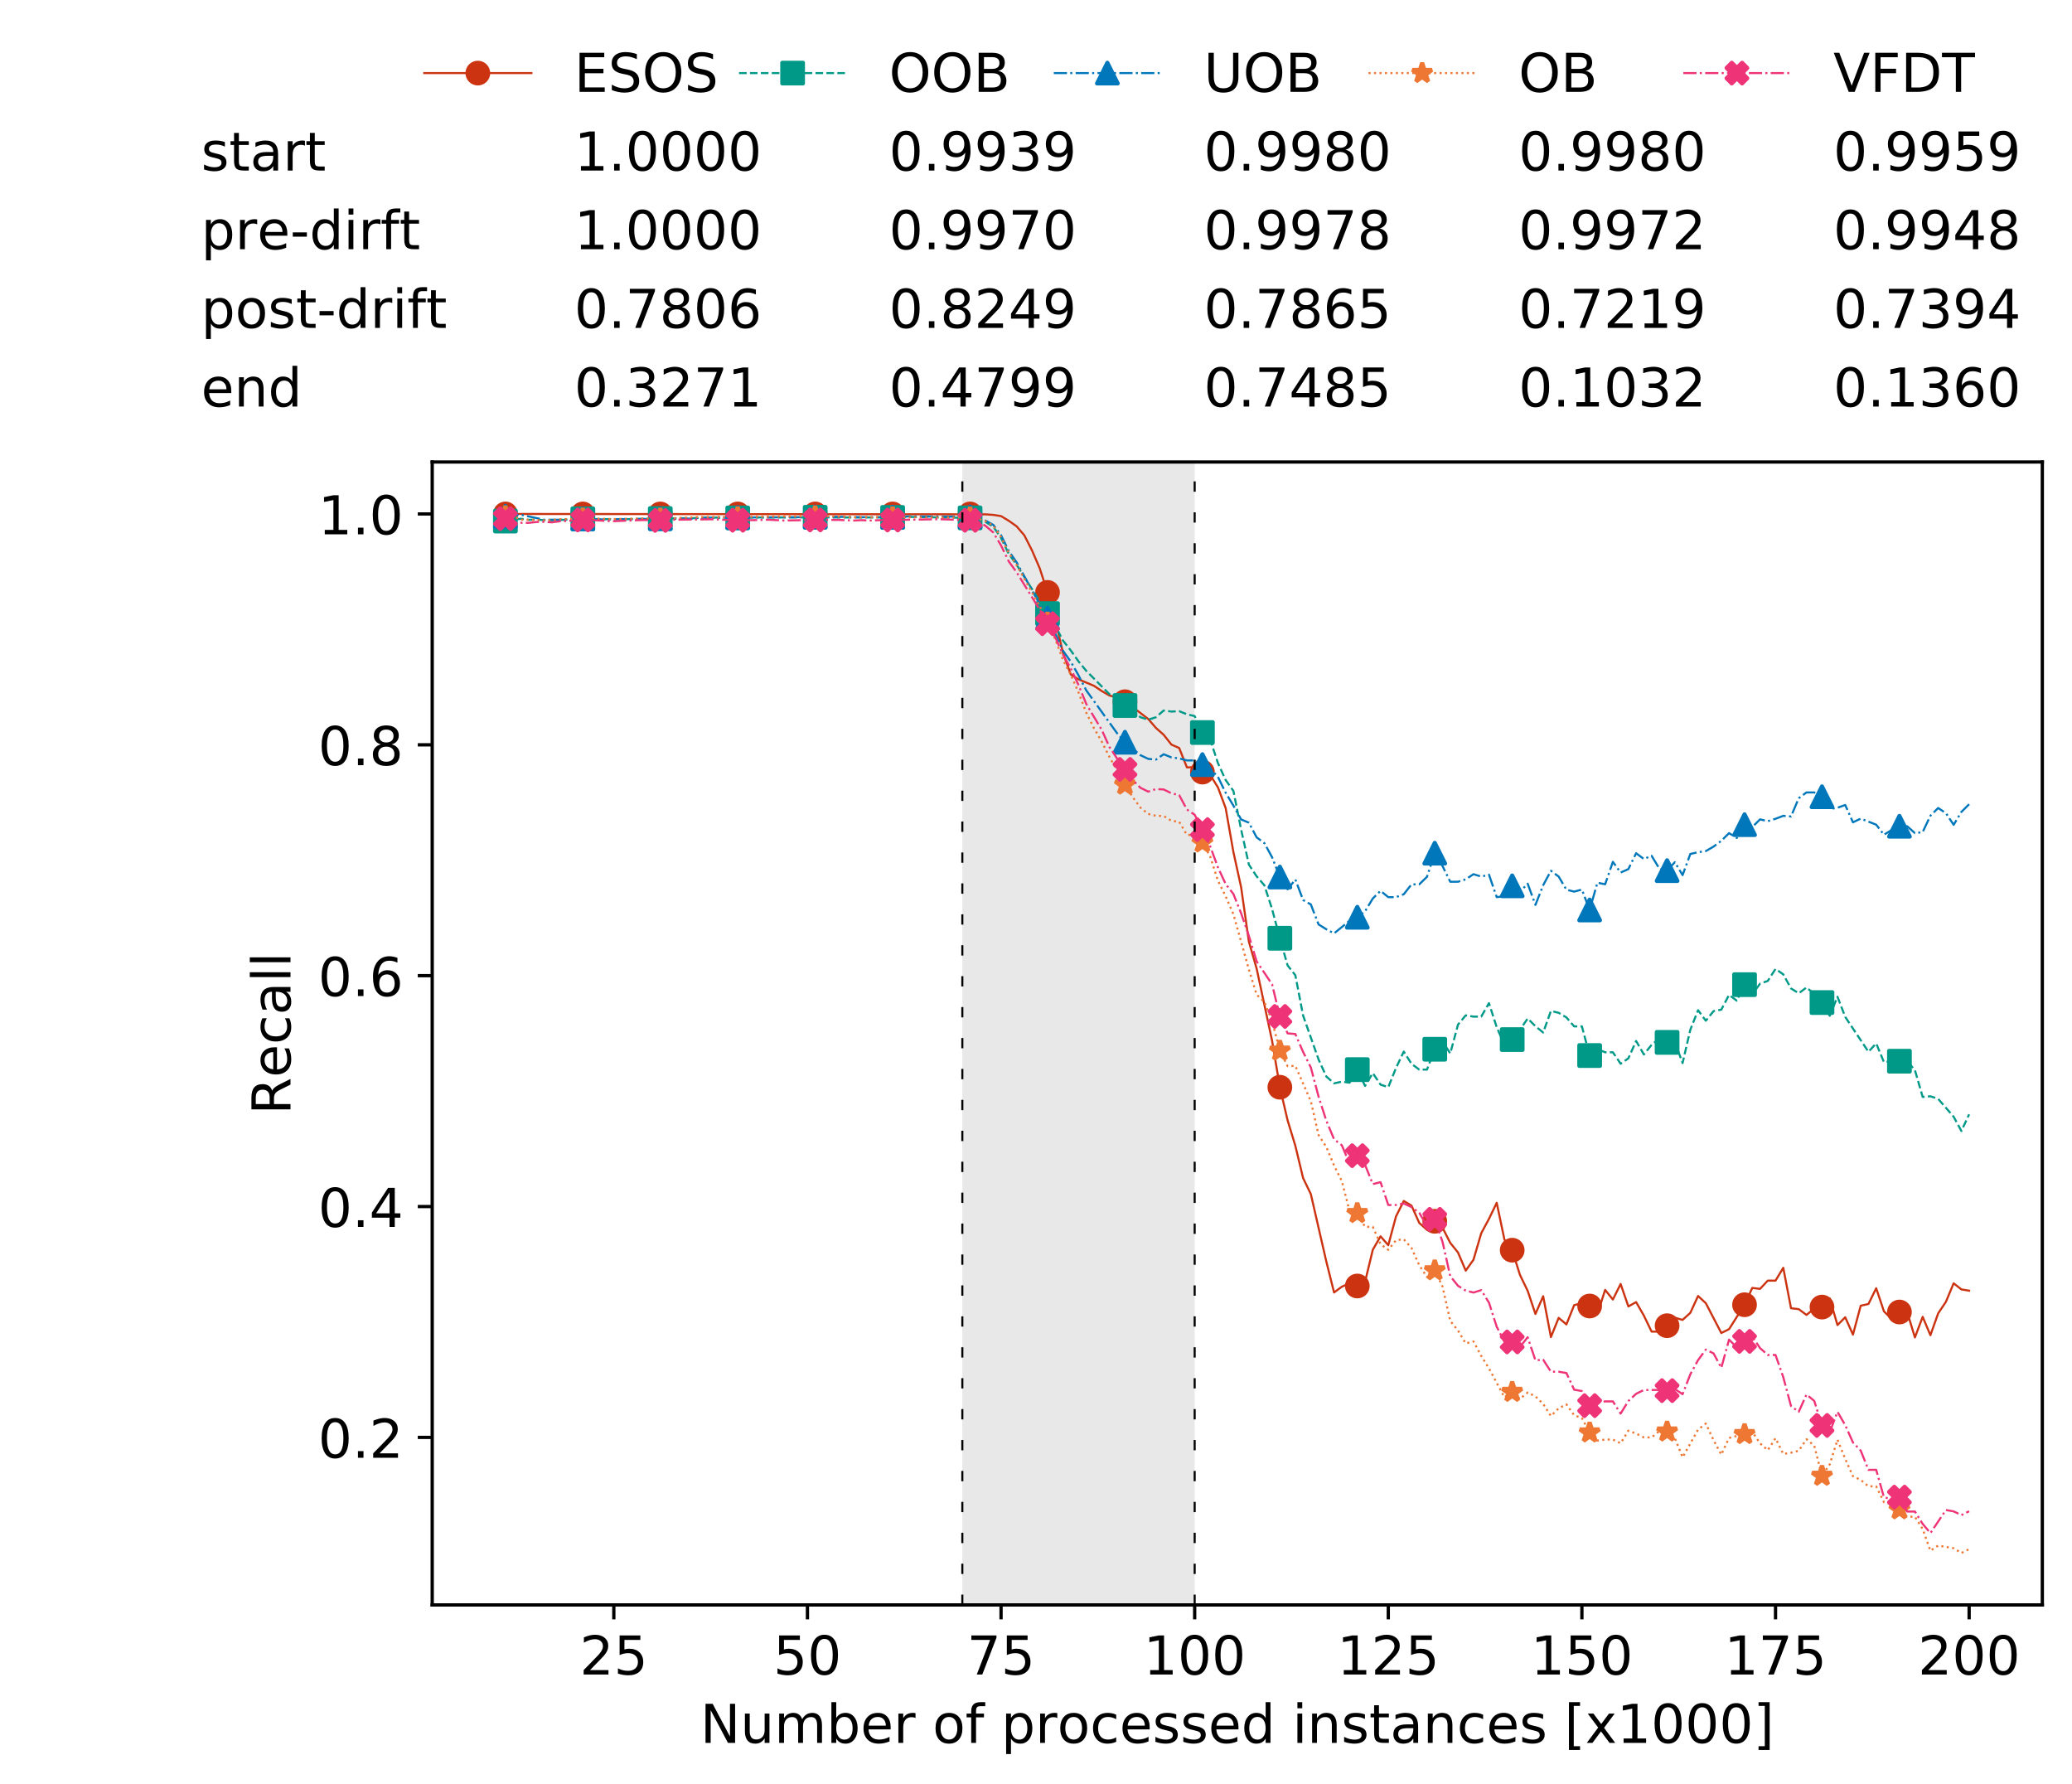 <?xml version="1.0" encoding="utf-8" standalone="no"?>
<!DOCTYPE svg PUBLIC "-//W3C//DTD SVG 1.1//EN"
  "http://www.w3.org/Graphics/SVG/1.1/DTD/svg11.dtd">
<!-- Created with matplotlib (https://matplotlib.org/) -->
<svg height="432.615pt" version="1.1" viewBox="0 0 502.65 432.615" width="502.65pt" xmlns="http://www.w3.org/2000/svg" xmlns:xlink="http://www.w3.org/1999/xlink">
 <defs>
  <style type="text/css">
*{stroke-linecap:butt;stroke-linejoin:round;white-space:pre;}
  </style>
 </defs>
 <g id="figure_1">
  <g id="patch_1">
   <path d="M 0 432.615 
L 502.65 432.615 
L 502.65 0 
L 0 0 
z
" style="fill:#ffffff;"/>
  </g>
  <g id="axes_1">
   <g id="patch_2">
    <path d="M 104.85 389.252 
L 495.45 389.252 
L 495.45 112.052 
L 104.85 112.052 
z
" style="fill:#ffffff;"/>
   </g>
   <g id="patch_3">
    <path clip-path="url(#p3bc2ff2f3b)" d="M 289.817 389.252 
L 289.817 112.052 
L 233.453 112.052 
L 233.453 389.252 
z
" style="fill:#d3d3d3;opacity:0.5;"/>
   </g>
   <g id="matplotlib.axis_1">
    <g id="xtick_1">
     <g id="line2d_1">
      <defs>
       <path d="M 0 0 
L 0 3.5 
" id="m9538cf6b7c" style="stroke:#000000;stroke-width:0.8;"/>
      </defs>
      <g>
       <use style="stroke:#000000;stroke-width:0.8;" x="148.908" xlink:href="#m9538cf6b7c" y="389.252"/>
      </g>
     </g>
     <g id="text_1">
      <!-- 25 -->
      <defs>
       <path d="M 19.188 8.297 
L 53.609 8.297 
L 53.609 0 
L 7.328 0 
L 7.328 8.297 
Q 12.938 14.109 22.625 23.891 
Q 32.328 33.688 34.812 36.531 
Q 39.547 41.844 41.422 45.531 
Q 43.312 49.219 43.312 52.781 
Q 43.312 58.594 39.234 62.25 
Q 35.156 65.922 28.609 65.922 
Q 23.969 65.922 18.812 64.312 
Q 13.672 62.703 7.812 59.422 
L 7.812 69.391 
Q 13.766 71.781 18.938 73 
Q 24.125 74.219 28.422 74.219 
Q 39.75 74.219 46.484 68.547 
Q 53.219 62.891 53.219 53.422 
Q 53.219 48.922 51.531 44.891 
Q 49.859 40.875 45.406 35.406 
Q 44.188 33.984 37.641 27.219 
Q 31.109 20.453 19.188 8.297 
z
" id="DejaVuSans-50"/>
       <path d="M 10.797 72.906 
L 49.516 72.906 
L 49.516 64.594 
L 19.828 64.594 
L 19.828 46.734 
Q 21.969 47.469 24.109 47.828 
Q 26.266 48.188 28.422 48.188 
Q 40.625 48.188 47.75 41.5 
Q 54.891 34.812 54.891 23.391 
Q 54.891 11.625 47.562 5.094 
Q 40.234 -1.422 26.906 -1.422 
Q 22.312 -1.422 17.547 -0.641 
Q 12.797 0.141 7.719 1.703 
L 7.719 11.625 
Q 12.109 9.234 16.797 8.062 
Q 21.484 6.891 26.703 6.891 
Q 35.156 6.891 40.078 11.328 
Q 45.016 15.766 45.016 23.391 
Q 45.016 31 40.078 35.438 
Q 35.156 39.891 26.703 39.891 
Q 22.75 39.891 18.812 39.016 
Q 14.891 38.141 10.797 36.281 
z
" id="DejaVuSans-53"/>
      </defs>
      <g transform="translate(140.636 406.13)scale(0.13 -0.13)">
       <use xlink:href="#DejaVuSans-50"/>
       <use x="63.623" xlink:href="#DejaVuSans-53"/>
      </g>
     </g>
    </g>
    <g id="xtick_2">
     <g id="line2d_2">
      <g>
       <use style="stroke:#000000;stroke-width:0.8;" x="195.877" xlink:href="#m9538cf6b7c" y="389.252"/>
      </g>
     </g>
     <g id="text_2">
      <!-- 50 -->
      <defs>
       <path d="M 31.781 66.406 
Q 24.172 66.406 20.328 58.906 
Q 16.5 51.422 16.5 36.375 
Q 16.5 21.391 20.328 13.891 
Q 24.172 6.391 31.781 6.391 
Q 39.453 6.391 43.281 13.891 
Q 47.125 21.391 47.125 36.375 
Q 47.125 51.422 43.281 58.906 
Q 39.453 66.406 31.781 66.406 
z
M 31.781 74.219 
Q 44.047 74.219 50.516 64.516 
Q 56.984 54.828 56.984 36.375 
Q 56.984 17.969 50.516 8.266 
Q 44.047 -1.422 31.781 -1.422 
Q 19.531 -1.422 13.062 8.266 
Q 6.594 17.969 6.594 36.375 
Q 6.594 54.828 13.062 64.516 
Q 19.531 74.219 31.781 74.219 
z
" id="DejaVuSans-48"/>
      </defs>
      <g transform="translate(187.606 406.13)scale(0.13 -0.13)">
       <use xlink:href="#DejaVuSans-53"/>
       <use x="63.623" xlink:href="#DejaVuSans-48"/>
      </g>
     </g>
    </g>
    <g id="xtick_3">
     <g id="line2d_3">
      <g>
       <use style="stroke:#000000;stroke-width:0.8;" x="242.847" xlink:href="#m9538cf6b7c" y="389.252"/>
      </g>
     </g>
     <g id="text_3">
      <!-- 75 -->
      <defs>
       <path d="M 8.203 72.906 
L 55.078 72.906 
L 55.078 68.703 
L 28.609 0 
L 18.312 0 
L 43.219 64.594 
L 8.203 64.594 
z
" id="DejaVuSans-55"/>
      </defs>
      <g transform="translate(234.576 406.13)scale(0.13 -0.13)">
       <use xlink:href="#DejaVuSans-55"/>
       <use x="63.623" xlink:href="#DejaVuSans-53"/>
      </g>
     </g>
    </g>
    <g id="xtick_4">
     <g id="line2d_4">
      <g>
       <use style="stroke:#000000;stroke-width:0.8;" x="289.817" xlink:href="#m9538cf6b7c" y="389.252"/>
      </g>
     </g>
     <g id="text_4">
      <!-- 100 -->
      <defs>
       <path d="M 12.406 8.297 
L 28.516 8.297 
L 28.516 63.922 
L 10.984 60.406 
L 10.984 69.391 
L 28.422 72.906 
L 38.281 72.906 
L 38.281 8.297 
L 54.391 8.297 
L 54.391 0 
L 12.406 0 
z
" id="DejaVuSans-49"/>
      </defs>
      <g transform="translate(277.41 406.13)scale(0.13 -0.13)">
       <use xlink:href="#DejaVuSans-49"/>
       <use x="63.623" xlink:href="#DejaVuSans-48"/>
       <use x="127.246" xlink:href="#DejaVuSans-48"/>
      </g>
     </g>
    </g>
    <g id="xtick_5">
     <g id="line2d_5">
      <g>
       <use style="stroke:#000000;stroke-width:0.8;" x="336.786" xlink:href="#m9538cf6b7c" y="389.252"/>
      </g>
     </g>
     <g id="text_5">
      <!-- 125 -->
      <g transform="translate(324.379 406.13)scale(0.13 -0.13)">
       <use xlink:href="#DejaVuSans-49"/>
       <use x="63.623" xlink:href="#DejaVuSans-50"/>
       <use x="127.246" xlink:href="#DejaVuSans-53"/>
      </g>
     </g>
    </g>
    <g id="xtick_6">
     <g id="line2d_6">
      <g>
       <use style="stroke:#000000;stroke-width:0.8;" x="383.756" xlink:href="#m9538cf6b7c" y="389.252"/>
      </g>
     </g>
     <g id="text_6">
      <!-- 150 -->
      <g transform="translate(371.349 406.13)scale(0.13 -0.13)">
       <use xlink:href="#DejaVuSans-49"/>
       <use x="63.623" xlink:href="#DejaVuSans-53"/>
       <use x="127.246" xlink:href="#DejaVuSans-48"/>
      </g>
     </g>
    </g>
    <g id="xtick_7">
     <g id="line2d_7">
      <g>
       <use style="stroke:#000000;stroke-width:0.8;" x="430.726" xlink:href="#m9538cf6b7c" y="389.252"/>
      </g>
     </g>
     <g id="text_7">
      <!-- 175 -->
      <g transform="translate(418.319 406.13)scale(0.13 -0.13)">
       <use xlink:href="#DejaVuSans-49"/>
       <use x="63.623" xlink:href="#DejaVuSans-55"/>
       <use x="127.246" xlink:href="#DejaVuSans-53"/>
      </g>
     </g>
    </g>
    <g id="xtick_8">
     <g id="line2d_8">
      <g>
       <use style="stroke:#000000;stroke-width:0.8;" x="477.695" xlink:href="#m9538cf6b7c" y="389.252"/>
      </g>
     </g>
     <g id="text_8">
      <!-- 200 -->
      <g transform="translate(465.289 406.13)scale(0.13 -0.13)">
       <use xlink:href="#DejaVuSans-50"/>
       <use x="63.623" xlink:href="#DejaVuSans-48"/>
       <use x="127.246" xlink:href="#DejaVuSans-48"/>
      </g>
     </g>
    </g>
    <g id="text_9">
     <!-- Number of processed instances [x1000] -->
     <defs>
      <path d="M 9.812 72.906 
L 23.094 72.906 
L 55.422 11.922 
L 55.422 72.906 
L 64.984 72.906 
L 64.984 0 
L 51.703 0 
L 19.391 60.984 
L 19.391 0 
L 9.812 0 
z
" id="DejaVuSans-78"/>
      <path d="M 8.5 21.578 
L 8.5 54.688 
L 17.484 54.688 
L 17.484 21.922 
Q 17.484 14.156 20.5 10.266 
Q 23.531 6.391 29.594 6.391 
Q 36.859 6.391 41.078 11.031 
Q 45.312 15.672 45.312 23.688 
L 45.312 54.688 
L 54.297 54.688 
L 54.297 0 
L 45.312 0 
L 45.312 8.406 
Q 42.047 3.422 37.719 1 
Q 33.406 -1.422 27.688 -1.422 
Q 18.266 -1.422 13.375 4.438 
Q 8.5 10.297 8.5 21.578 
z
M 31.109 56 
z
" id="DejaVuSans-117"/>
      <path d="M 52 44.188 
Q 55.375 50.25 60.062 53.125 
Q 64.75 56 71.094 56 
Q 79.641 56 84.281 50.016 
Q 88.922 44.047 88.922 33.016 
L 88.922 0 
L 79.891 0 
L 79.891 32.719 
Q 79.891 40.578 77.094 44.375 
Q 74.312 48.188 68.609 48.188 
Q 61.625 48.188 57.562 43.547 
Q 53.516 38.922 53.516 30.906 
L 53.516 0 
L 44.484 0 
L 44.484 32.719 
Q 44.484 40.625 41.703 44.406 
Q 38.922 48.188 33.109 48.188 
Q 26.219 48.188 22.156 43.531 
Q 18.109 38.875 18.109 30.906 
L 18.109 0 
L 9.078 0 
L 9.078 54.688 
L 18.109 54.688 
L 18.109 46.188 
Q 21.188 51.219 25.484 53.609 
Q 29.781 56 35.688 56 
Q 41.656 56 45.828 52.969 
Q 50 49.953 52 44.188 
z
" id="DejaVuSans-109"/>
      <path d="M 48.688 27.297 
Q 48.688 37.203 44.609 42.844 
Q 40.531 48.484 33.406 48.484 
Q 26.266 48.484 22.188 42.844 
Q 18.109 37.203 18.109 27.297 
Q 18.109 17.391 22.188 11.75 
Q 26.266 6.109 33.406 6.109 
Q 40.531 6.109 44.609 11.75 
Q 48.688 17.391 48.688 27.297 
z
M 18.109 46.391 
Q 20.953 51.266 25.266 53.625 
Q 29.594 56 35.594 56 
Q 45.562 56 51.781 48.094 
Q 58.016 40.188 58.016 27.297 
Q 58.016 14.406 51.781 6.484 
Q 45.562 -1.422 35.594 -1.422 
Q 29.594 -1.422 25.266 0.953 
Q 20.953 3.328 18.109 8.203 
L 18.109 0 
L 9.078 0 
L 9.078 75.984 
L 18.109 75.984 
z
" id="DejaVuSans-98"/>
      <path d="M 56.203 29.594 
L 56.203 25.203 
L 14.891 25.203 
Q 15.484 15.922 20.484 11.062 
Q 25.484 6.203 34.422 6.203 
Q 39.594 6.203 44.453 7.469 
Q 49.312 8.734 54.109 11.281 
L 54.109 2.781 
Q 49.266 0.734 44.188 -0.344 
Q 39.109 -1.422 33.891 -1.422 
Q 20.797 -1.422 13.156 6.188 
Q 5.516 13.812 5.516 26.812 
Q 5.516 40.234 12.766 48.109 
Q 20.016 56 32.328 56 
Q 43.359 56 49.781 48.891 
Q 56.203 41.797 56.203 29.594 
z
M 47.219 32.234 
Q 47.125 39.594 43.094 43.984 
Q 39.062 48.391 32.422 48.391 
Q 24.906 48.391 20.391 44.141 
Q 15.875 39.891 15.188 32.172 
z
" id="DejaVuSans-101"/>
      <path d="M 41.109 46.297 
Q 39.594 47.172 37.812 47.578 
Q 36.031 48 33.891 48 
Q 26.266 48 22.188 43.047 
Q 18.109 38.094 18.109 28.812 
L 18.109 0 
L 9.078 0 
L 9.078 54.688 
L 18.109 54.688 
L 18.109 46.188 
Q 20.953 51.172 25.484 53.578 
Q 30.031 56 36.531 56 
Q 37.453 56 38.578 55.875 
Q 39.703 55.766 41.062 55.516 
z
" id="DejaVuSans-114"/>
      <path id="DejaVuSans-32"/>
      <path d="M 30.609 48.391 
Q 23.391 48.391 19.188 42.75 
Q 14.984 37.109 14.984 27.297 
Q 14.984 17.484 19.156 11.844 
Q 23.344 6.203 30.609 6.203 
Q 37.797 6.203 41.984 11.859 
Q 46.188 17.531 46.188 27.297 
Q 46.188 37.016 41.984 42.703 
Q 37.797 48.391 30.609 48.391 
z
M 30.609 56 
Q 42.328 56 49.016 48.375 
Q 55.719 40.766 55.719 27.297 
Q 55.719 13.875 49.016 6.219 
Q 42.328 -1.422 30.609 -1.422 
Q 18.844 -1.422 12.172 6.219 
Q 5.516 13.875 5.516 27.297 
Q 5.516 40.766 12.172 48.375 
Q 18.844 56 30.609 56 
z
" id="DejaVuSans-111"/>
      <path d="M 37.109 75.984 
L 37.109 68.5 
L 28.516 68.5 
Q 23.688 68.5 21.797 66.547 
Q 19.922 64.594 19.922 59.516 
L 19.922 54.688 
L 34.719 54.688 
L 34.719 47.703 
L 19.922 47.703 
L 19.922 0 
L 10.891 0 
L 10.891 47.703 
L 2.297 47.703 
L 2.297 54.688 
L 10.891 54.688 
L 10.891 58.5 
Q 10.891 67.625 15.141 71.797 
Q 19.391 75.984 28.609 75.984 
z
" id="DejaVuSans-102"/>
      <path d="M 18.109 8.203 
L 18.109 -20.797 
L 9.078 -20.797 
L 9.078 54.688 
L 18.109 54.688 
L 18.109 46.391 
Q 20.953 51.266 25.266 53.625 
Q 29.594 56 35.594 56 
Q 45.562 56 51.781 48.094 
Q 58.016 40.188 58.016 27.297 
Q 58.016 14.406 51.781 6.484 
Q 45.562 -1.422 35.594 -1.422 
Q 29.594 -1.422 25.266 0.953 
Q 20.953 3.328 18.109 8.203 
z
M 48.688 27.297 
Q 48.688 37.203 44.609 42.844 
Q 40.531 48.484 33.406 48.484 
Q 26.266 48.484 22.188 42.844 
Q 18.109 37.203 18.109 27.297 
Q 18.109 17.391 22.188 11.75 
Q 26.266 6.109 33.406 6.109 
Q 40.531 6.109 44.609 11.75 
Q 48.688 17.391 48.688 27.297 
z
" id="DejaVuSans-112"/>
      <path d="M 48.781 52.594 
L 48.781 44.188 
Q 44.969 46.297 41.141 47.344 
Q 37.312 48.391 33.406 48.391 
Q 24.656 48.391 19.812 42.844 
Q 14.984 37.312 14.984 27.297 
Q 14.984 17.281 19.812 11.734 
Q 24.656 6.203 33.406 6.203 
Q 37.312 6.203 41.141 7.25 
Q 44.969 8.297 48.781 10.406 
L 48.781 2.094 
Q 45.016 0.344 40.984 -0.531 
Q 36.969 -1.422 32.422 -1.422 
Q 20.062 -1.422 12.781 6.344 
Q 5.516 14.109 5.516 27.297 
Q 5.516 40.672 12.859 48.328 
Q 20.219 56 33.016 56 
Q 37.156 56 41.109 55.141 
Q 45.062 54.297 48.781 52.594 
z
" id="DejaVuSans-99"/>
      <path d="M 44.281 53.078 
L 44.281 44.578 
Q 40.484 46.531 36.375 47.5 
Q 32.281 48.484 27.875 48.484 
Q 21.188 48.484 17.844 46.438 
Q 14.5 44.391 14.5 40.281 
Q 14.5 37.156 16.891 35.375 
Q 19.281 33.594 26.516 31.984 
L 29.594 31.297 
Q 39.156 29.25 43.188 25.516 
Q 47.219 21.781 47.219 15.094 
Q 47.219 7.469 41.188 3.016 
Q 35.156 -1.422 24.609 -1.422 
Q 20.219 -1.422 15.453 -0.562 
Q 10.688 0.297 5.422 2 
L 5.422 11.281 
Q 10.406 8.688 15.234 7.391 
Q 20.062 6.109 24.812 6.109 
Q 31.156 6.109 34.562 8.281 
Q 37.984 10.453 37.984 14.406 
Q 37.984 18.062 35.516 20.016 
Q 33.062 21.969 24.703 23.781 
L 21.578 24.516 
Q 13.234 26.266 9.516 29.906 
Q 5.812 33.547 5.812 39.891 
Q 5.812 47.609 11.281 51.797 
Q 16.75 56 26.812 56 
Q 31.781 56 36.172 55.266 
Q 40.578 54.547 44.281 53.078 
z
" id="DejaVuSans-115"/>
      <path d="M 45.406 46.391 
L 45.406 75.984 
L 54.391 75.984 
L 54.391 0 
L 45.406 0 
L 45.406 8.203 
Q 42.578 3.328 38.25 0.953 
Q 33.938 -1.422 27.875 -1.422 
Q 17.969 -1.422 11.734 6.484 
Q 5.516 14.406 5.516 27.297 
Q 5.516 40.188 11.734 48.094 
Q 17.969 56 27.875 56 
Q 33.938 56 38.25 53.625 
Q 42.578 51.266 45.406 46.391 
z
M 14.797 27.297 
Q 14.797 17.391 18.875 11.75 
Q 22.953 6.109 30.078 6.109 
Q 37.203 6.109 41.297 11.75 
Q 45.406 17.391 45.406 27.297 
Q 45.406 37.203 41.297 42.844 
Q 37.203 48.484 30.078 48.484 
Q 22.953 48.484 18.875 42.844 
Q 14.797 37.203 14.797 27.297 
z
" id="DejaVuSans-100"/>
      <path d="M 9.422 54.688 
L 18.406 54.688 
L 18.406 0 
L 9.422 0 
z
M 9.422 75.984 
L 18.406 75.984 
L 18.406 64.594 
L 9.422 64.594 
z
" id="DejaVuSans-105"/>
      <path d="M 54.891 33.016 
L 54.891 0 
L 45.906 0 
L 45.906 32.719 
Q 45.906 40.484 42.875 44.328 
Q 39.844 48.188 33.797 48.188 
Q 26.516 48.188 22.312 43.547 
Q 18.109 38.922 18.109 30.906 
L 18.109 0 
L 9.078 0 
L 9.078 54.688 
L 18.109 54.688 
L 18.109 46.188 
Q 21.344 51.125 25.703 53.562 
Q 30.078 56 35.797 56 
Q 45.219 56 50.047 50.172 
Q 54.891 44.344 54.891 33.016 
z
" id="DejaVuSans-110"/>
      <path d="M 18.312 70.219 
L 18.312 54.688 
L 36.812 54.688 
L 36.812 47.703 
L 18.312 47.703 
L 18.312 18.016 
Q 18.312 11.328 20.141 9.422 
Q 21.969 7.516 27.594 7.516 
L 36.812 7.516 
L 36.812 0 
L 27.594 0 
Q 17.188 0 13.234 3.875 
Q 9.281 7.766 9.281 18.016 
L 9.281 47.703 
L 2.688 47.703 
L 2.688 54.688 
L 9.281 54.688 
L 9.281 70.219 
z
" id="DejaVuSans-116"/>
      <path d="M 34.281 27.484 
Q 23.391 27.484 19.188 25 
Q 14.984 22.516 14.984 16.5 
Q 14.984 11.719 18.141 8.906 
Q 21.297 6.109 26.703 6.109 
Q 34.188 6.109 38.703 11.406 
Q 43.219 16.703 43.219 25.484 
L 43.219 27.484 
z
M 52.203 31.203 
L 52.203 0 
L 43.219 0 
L 43.219 8.297 
Q 40.141 3.328 35.547 0.953 
Q 30.953 -1.422 24.312 -1.422 
Q 15.922 -1.422 10.953 3.297 
Q 6 8.016 6 15.922 
Q 6 25.141 12.172 29.828 
Q 18.359 34.516 30.609 34.516 
L 43.219 34.516 
L 43.219 35.406 
Q 43.219 41.609 39.141 45 
Q 35.062 48.391 27.688 48.391 
Q 23 48.391 18.547 47.266 
Q 14.109 46.141 10.016 43.891 
L 10.016 52.203 
Q 14.938 54.109 19.578 55.047 
Q 24.219 56 28.609 56 
Q 40.484 56 46.344 49.844 
Q 52.203 43.703 52.203 31.203 
z
" id="DejaVuSans-97"/>
      <path d="M 8.594 75.984 
L 29.297 75.984 
L 29.297 69 
L 17.578 69 
L 17.578 -6.203 
L 29.297 -6.203 
L 29.297 -13.188 
L 8.594 -13.188 
z
" id="DejaVuSans-91"/>
      <path d="M 54.891 54.688 
L 35.109 28.078 
L 55.906 0 
L 45.312 0 
L 29.391 21.484 
L 13.484 0 
L 2.875 0 
L 24.125 28.609 
L 4.688 54.688 
L 15.281 54.688 
L 29.781 35.203 
L 44.281 54.688 
z
" id="DejaVuSans-120"/>
      <path d="M 30.422 75.984 
L 30.422 -13.188 
L 9.719 -13.188 
L 9.719 -6.203 
L 21.391 -6.203 
L 21.391 69 
L 9.719 69 
L 9.719 75.984 
z
" id="DejaVuSans-93"/>
     </defs>
     <g transform="translate(169.881 422.711)scale(0.13 -0.13)">
      <use xlink:href="#DejaVuSans-78"/>
      <use x="74.805" xlink:href="#DejaVuSans-117"/>
      <use x="138.184" xlink:href="#DejaVuSans-109"/>
      <use x="235.596" xlink:href="#DejaVuSans-98"/>
      <use x="299.072" xlink:href="#DejaVuSans-101"/>
      <use x="360.596" xlink:href="#DejaVuSans-114"/>
      <use x="401.709" xlink:href="#DejaVuSans-32"/>
      <use x="433.496" xlink:href="#DejaVuSans-111"/>
      <use x="494.678" xlink:href="#DejaVuSans-102"/>
      <use x="529.883" xlink:href="#DejaVuSans-32"/>
      <use x="561.67" xlink:href="#DejaVuSans-112"/>
      <use x="625.146" xlink:href="#DejaVuSans-114"/>
      <use x="666.229" xlink:href="#DejaVuSans-111"/>
      <use x="727.41" xlink:href="#DejaVuSans-99"/>
      <use x="782.391" xlink:href="#DejaVuSans-101"/>
      <use x="843.914" xlink:href="#DejaVuSans-115"/>
      <use x="896.014" xlink:href="#DejaVuSans-115"/>
      <use x="948.113" xlink:href="#DejaVuSans-101"/>
      <use x="1009.637" xlink:href="#DejaVuSans-100"/>
      <use x="1073.113" xlink:href="#DejaVuSans-32"/>
      <use x="1104.9" xlink:href="#DejaVuSans-105"/>
      <use x="1132.684" xlink:href="#DejaVuSans-110"/>
      <use x="1196.062" xlink:href="#DejaVuSans-115"/>
      <use x="1248.162" xlink:href="#DejaVuSans-116"/>
      <use x="1287.371" xlink:href="#DejaVuSans-97"/>
      <use x="1348.65" xlink:href="#DejaVuSans-110"/>
      <use x="1412.029" xlink:href="#DejaVuSans-99"/>
      <use x="1467.01" xlink:href="#DejaVuSans-101"/>
      <use x="1528.533" xlink:href="#DejaVuSans-115"/>
      <use x="1580.633" xlink:href="#DejaVuSans-32"/>
      <use x="1612.42" xlink:href="#DejaVuSans-91"/>
      <use x="1651.434" xlink:href="#DejaVuSans-120"/>
      <use x="1710.613" xlink:href="#DejaVuSans-49"/>
      <use x="1774.236" xlink:href="#DejaVuSans-48"/>
      <use x="1837.859" xlink:href="#DejaVuSans-48"/>
      <use x="1901.482" xlink:href="#DejaVuSans-48"/>
      <use x="1965.105" xlink:href="#DejaVuSans-93"/>
     </g>
    </g>
   </g>
   <g id="matplotlib.axis_2">
    <g id="ytick_1">
     <g id="line2d_9">
      <defs>
       <path d="M 0 0 
L -3.5 0 
" id="m69a6ebd05f" style="stroke:#000000;stroke-width:0.8;"/>
      </defs>
      <g>
       <use style="stroke:#000000;stroke-width:0.8;" x="104.85" xlink:href="#m69a6ebd05f" y="348.62"/>
      </g>
     </g>
     <g id="text_10">
      <!-- 0.2 -->
      <defs>
       <path d="M 10.688 12.406 
L 21 12.406 
L 21 0 
L 10.688 0 
z
" id="DejaVuSans-46"/>
      </defs>
      <g transform="translate(77.176 353.559)scale(0.13 -0.13)">
       <use xlink:href="#DejaVuSans-48"/>
       <use x="63.623" xlink:href="#DejaVuSans-46"/>
       <use x="95.41" xlink:href="#DejaVuSans-50"/>
      </g>
     </g>
    </g>
    <g id="ytick_2">
     <g id="line2d_10">
      <g>
       <use style="stroke:#000000;stroke-width:0.8;" x="104.85" xlink:href="#m69a6ebd05f" y="292.628"/>
      </g>
     </g>
     <g id="text_11">
      <!-- 0.4 -->
      <defs>
       <path d="M 37.797 64.312 
L 12.891 25.391 
L 37.797 25.391 
z
M 35.203 72.906 
L 47.609 72.906 
L 47.609 25.391 
L 58.016 25.391 
L 58.016 17.188 
L 47.609 17.188 
L 47.609 0 
L 37.797 0 
L 37.797 17.188 
L 4.891 17.188 
L 4.891 26.703 
z
" id="DejaVuSans-52"/>
      </defs>
      <g transform="translate(77.176 297.567)scale(0.13 -0.13)">
       <use xlink:href="#DejaVuSans-48"/>
       <use x="63.623" xlink:href="#DejaVuSans-46"/>
       <use x="95.41" xlink:href="#DejaVuSans-52"/>
      </g>
     </g>
    </g>
    <g id="ytick_3">
     <g id="line2d_11">
      <g>
       <use style="stroke:#000000;stroke-width:0.8;" x="104.85" xlink:href="#m69a6ebd05f" y="236.636"/>
      </g>
     </g>
     <g id="text_12">
      <!-- 0.6 -->
      <defs>
       <path d="M 33.016 40.375 
Q 26.375 40.375 22.484 35.828 
Q 18.609 31.297 18.609 23.391 
Q 18.609 15.531 22.484 10.953 
Q 26.375 6.391 33.016 6.391 
Q 39.656 6.391 43.531 10.953 
Q 47.406 15.531 47.406 23.391 
Q 47.406 31.297 43.531 35.828 
Q 39.656 40.375 33.016 40.375 
z
M 52.594 71.297 
L 52.594 62.312 
Q 48.875 64.062 45.094 64.984 
Q 41.312 65.922 37.594 65.922 
Q 27.828 65.922 22.672 59.328 
Q 17.531 52.734 16.797 39.406 
Q 19.672 43.656 24.016 45.922 
Q 28.375 48.188 33.594 48.188 
Q 44.578 48.188 50.953 41.516 
Q 57.328 34.859 57.328 23.391 
Q 57.328 12.156 50.688 5.359 
Q 44.047 -1.422 33.016 -1.422 
Q 20.359 -1.422 13.672 8.266 
Q 6.984 17.969 6.984 36.375 
Q 6.984 53.656 15.188 63.938 
Q 23.391 74.219 37.203 74.219 
Q 40.922 74.219 44.703 73.484 
Q 48.484 72.75 52.594 71.297 
z
" id="DejaVuSans-54"/>
      </defs>
      <g transform="translate(77.176 241.575)scale(0.13 -0.13)">
       <use xlink:href="#DejaVuSans-48"/>
       <use x="63.623" xlink:href="#DejaVuSans-46"/>
       <use x="95.41" xlink:href="#DejaVuSans-54"/>
      </g>
     </g>
    </g>
    <g id="ytick_4">
     <g id="line2d_12">
      <g>
       <use style="stroke:#000000;stroke-width:0.8;" x="104.85" xlink:href="#m69a6ebd05f" y="180.644"/>
      </g>
     </g>
     <g id="text_13">
      <!-- 0.8 -->
      <defs>
       <path d="M 31.781 34.625 
Q 24.75 34.625 20.719 30.859 
Q 16.703 27.094 16.703 20.516 
Q 16.703 13.922 20.719 10.156 
Q 24.75 6.391 31.781 6.391 
Q 38.812 6.391 42.859 10.172 
Q 46.922 13.969 46.922 20.516 
Q 46.922 27.094 42.891 30.859 
Q 38.875 34.625 31.781 34.625 
z
M 21.922 38.812 
Q 15.578 40.375 12.031 44.719 
Q 8.5 49.078 8.5 55.328 
Q 8.5 64.062 14.719 69.141 
Q 20.953 74.219 31.781 74.219 
Q 42.672 74.219 48.875 69.141 
Q 55.078 64.062 55.078 55.328 
Q 55.078 49.078 51.531 44.719 
Q 48 40.375 41.703 38.812 
Q 48.828 37.156 52.797 32.312 
Q 56.781 27.484 56.781 20.516 
Q 56.781 9.906 50.312 4.234 
Q 43.844 -1.422 31.781 -1.422 
Q 19.734 -1.422 13.25 4.234 
Q 6.781 9.906 6.781 20.516 
Q 6.781 27.484 10.781 32.312 
Q 14.797 37.156 21.922 38.812 
z
M 18.312 54.391 
Q 18.312 48.734 21.844 45.562 
Q 25.391 42.391 31.781 42.391 
Q 38.141 42.391 41.719 45.562 
Q 45.312 48.734 45.312 54.391 
Q 45.312 60.062 41.719 63.234 
Q 38.141 66.406 31.781 66.406 
Q 25.391 66.406 21.844 63.234 
Q 18.312 60.062 18.312 54.391 
z
" id="DejaVuSans-56"/>
      </defs>
      <g transform="translate(77.176 185.583)scale(0.13 -0.13)">
       <use xlink:href="#DejaVuSans-48"/>
       <use x="63.623" xlink:href="#DejaVuSans-46"/>
       <use x="95.41" xlink:href="#DejaVuSans-56"/>
      </g>
     </g>
    </g>
    <g id="ytick_5">
     <g id="line2d_13">
      <g>
       <use style="stroke:#000000;stroke-width:0.8;" x="104.85" xlink:href="#m69a6ebd05f" y="124.652"/>
      </g>
     </g>
     <g id="text_14">
      <!-- 1.0 -->
      <g transform="translate(77.176 129.591)scale(0.13 -0.13)">
       <use xlink:href="#DejaVuSans-49"/>
       <use x="63.623" xlink:href="#DejaVuSans-46"/>
       <use x="95.41" xlink:href="#DejaVuSans-48"/>
      </g>
     </g>
    </g>
    <g id="text_15">
     <!-- Recall -->
     <defs>
      <path d="M 44.391 34.188 
Q 47.562 33.109 50.562 29.594 
Q 53.562 26.078 56.594 19.922 
L 66.609 0 
L 56 0 
L 46.688 18.703 
Q 43.062 26.031 39.672 28.422 
Q 36.281 30.812 30.422 30.812 
L 19.672 30.812 
L 19.672 0 
L 9.812 0 
L 9.812 72.906 
L 32.078 72.906 
Q 44.578 72.906 50.734 67.672 
Q 56.891 62.453 56.891 51.906 
Q 56.891 45.016 53.688 40.469 
Q 50.484 35.938 44.391 34.188 
z
M 19.672 64.797 
L 19.672 38.922 
L 32.078 38.922 
Q 39.203 38.922 42.844 42.219 
Q 46.484 45.516 46.484 51.906 
Q 46.484 58.297 42.844 61.547 
Q 39.203 64.797 32.078 64.797 
z
" id="DejaVuSans-82"/>
      <path d="M 9.422 75.984 
L 18.406 75.984 
L 18.406 0 
L 9.422 0 
z
" id="DejaVuSans-108"/>
     </defs>
     <g transform="translate(70.472 270.333)rotate(-90)scale(0.13 -0.13)">
      <use xlink:href="#DejaVuSans-82"/>
      <use x="69.42" xlink:href="#DejaVuSans-101"/>
      <use x="130.943" xlink:href="#DejaVuSans-99"/>
      <use x="185.924" xlink:href="#DejaVuSans-97"/>
      <use x="247.203" xlink:href="#DejaVuSans-108"/>
      <use x="274.986" xlink:href="#DejaVuSans-108"/>
     </g>
    </g>
   </g>
   <g id="line2d_14"/>
   <g id="line2d_15"/>
   <g id="line2d_16"/>
   <g id="line2d_17"/>
   <g id="line2d_18"/>
   <g id="line2d_19">
    <path clip-path="url(#p3bc2ff2f3b)" d="M 122.605 124.652 
L 239.089 124.746 
L 240.968 124.878 
L 242.847 125.174 
L 244.726 126.31 
L 246.605 127.636 
L 248.483 129.816 
L 250.362 133.507 
L 252.241 137.867 
L 254.12 143.678 
L 255.998 150.473 
L 257.877 158.341 
L 259.756 163.577 
L 261.635 164.762 
L 265.392 166.335 
L 267.271 167.601 
L 269.15 168.69 
L 271.029 169.167 
L 272.908 170.191 
L 274.786 171.498 
L 278.544 174.378 
L 280.423 176.552 
L 282.302 178.216 
L 284.18 180.595 
L 286.059 181.415 
L 287.938 186.122 
L 289.817 186.07 
L 291.695 187.258 
L 293.574 187.928 
L 295.453 190.947 
L 297.332 195.977 
L 299.211 206.637 
L 301.089 215.206 
L 302.968 228.393 
L 304.847 234.904 
L 308.605 252.468 
L 310.483 263.692 
L 312.362 271.718 
L 314.241 277.901 
L 316.12 285.72 
L 317.998 289.613 
L 321.756 305.971 
L 323.635 313.47 
L 325.514 312.07 
L 327.392 311.263 
L 329.271 311.899 
L 331.15 310.894 
L 333.029 303.117 
L 334.908 299.851 
L 336.786 302.004 
L 338.665 295.005 
L 340.544 291.273 
L 342.423 292.404 
L 344.302 296.603 
L 346.18 298.27 
L 348.059 296.202 
L 349.938 297.757 
L 351.817 301.433 
L 353.695 303.766 
L 355.574 308.171 
L 357.453 305.527 
L 359.332 299.112 
L 361.211 295.612 
L 363.089 291.724 
L 364.968 300.667 
L 366.847 303.212 
L 368.726 309.194 
L 370.605 313.082 
L 372.483 318.681 
L 374.362 314.374 
L 376.241 324.29 
L 378.12 319.624 
L 379.998 321.214 
L 381.877 316.548 
L 383.756 316.048 
L 385.635 316.755 
L 387.514 318.7 
L 389.392 312.846 
L 391.271 315.179 
L 393.15 311.41 
L 395.029 316.854 
L 396.908 315.804 
L 398.786 319.07 
L 400.665 322.959 
L 402.544 322.959 
L 404.423 321.527 
L 406.302 319.583 
L 408.18 320.121 
L 410.059 318.41 
L 411.938 314.319 
L 413.817 316.068 
L 417.574 323.301 
L 419.453 322.367 
L 423.211 316.446 
L 425.089 312.363 
L 426.968 312.597 
L 428.847 310.597 
L 430.726 310.597 
L 432.605 307.486 
L 434.483 317.285 
L 436.362 317.518 
L 438.241 318.918 
L 440.12 317.363 
L 441.998 317.013 
L 443.877 314.913 
L 445.756 321.373 
L 447.635 319.485 
L 449.514 323.684 
L 451.392 316.685 
L 453.271 316.261 
L 455.15 312.443 
L 457.029 318.043 
L 458.908 319.909 
L 460.786 318.209 
L 462.665 318.209 
L 464.544 324.375 
L 466.423 319.376 
L 468.302 323.83 
L 470.18 318.542 
L 472.059 315.742 
L 473.938 311.243 
L 475.817 312.725 
L 477.695 313.036 
L 477.695 313.036 
" style="fill:none;stroke:#cc3311;stroke-linecap:square;stroke-width:0.5;"/>
    <defs>
     <path d="M 0 2.5 
C 0.663 2.5 1.299 2.237 1.768 1.768 
C 2.237 1.299 2.5 0.663 2.5 0 
C 2.5 -0.663 2.237 -1.299 1.768 -1.768 
C 1.299 -2.237 0.663 -2.5 0 -2.5 
C -0.663 -2.5 -1.299 -2.237 -1.768 -1.768 
C -2.237 -1.299 -2.5 -0.663 -2.5 0 
C -2.5 0.663 -2.237 1.299 -1.768 1.768 
C -1.299 2.237 -0.663 2.5 0 2.5 
z
" id="m4aa99ecc8c" style="stroke:#cc3311;"/>
    </defs>
    <g clip-path="url(#p3bc2ff2f3b)">
     <use style="fill:#cc3311;stroke:#cc3311;" x="122.605" xlink:href="#m4aa99ecc8c" y="124.652"/>
     <use style="fill:#cc3311;stroke:#cc3311;" x="141.392" xlink:href="#m4aa99ecc8c" y="124.652"/>
     <use style="fill:#cc3311;stroke:#cc3311;" x="160.18" xlink:href="#m4aa99ecc8c" y="124.652"/>
     <use style="fill:#cc3311;stroke:#cc3311;" x="178.968" xlink:href="#m4aa99ecc8c" y="124.652"/>
     <use style="fill:#cc3311;stroke:#cc3311;" x="197.756" xlink:href="#m4aa99ecc8c" y="124.652"/>
     <use style="fill:#cc3311;stroke:#cc3311;" x="216.544" xlink:href="#m4aa99ecc8c" y="124.652"/>
     <use style="fill:#cc3311;stroke:#cc3311;" x="235.332" xlink:href="#m4aa99ecc8c" y="124.652"/>
     <use style="fill:#cc3311;stroke:#cc3311;" x="254.12" xlink:href="#m4aa99ecc8c" y="143.678"/>
     <use style="fill:#cc3311;stroke:#cc3311;" x="272.908" xlink:href="#m4aa99ecc8c" y="170.191"/>
     <use style="fill:#cc3311;stroke:#cc3311;" x="291.695" xlink:href="#m4aa99ecc8c" y="187.258"/>
     <use style="fill:#cc3311;stroke:#cc3311;" x="310.483" xlink:href="#m4aa99ecc8c" y="263.692"/>
     <use style="fill:#cc3311;stroke:#cc3311;" x="329.271" xlink:href="#m4aa99ecc8c" y="311.899"/>
     <use style="fill:#cc3311;stroke:#cc3311;" x="348.059" xlink:href="#m4aa99ecc8c" y="296.202"/>
     <use style="fill:#cc3311;stroke:#cc3311;" x="366.847" xlink:href="#m4aa99ecc8c" y="303.212"/>
     <use style="fill:#cc3311;stroke:#cc3311;" x="385.635" xlink:href="#m4aa99ecc8c" y="316.755"/>
     <use style="fill:#cc3311;stroke:#cc3311;" x="404.423" xlink:href="#m4aa99ecc8c" y="321.527"/>
     <use style="fill:#cc3311;stroke:#cc3311;" x="423.211" xlink:href="#m4aa99ecc8c" y="316.446"/>
     <use style="fill:#cc3311;stroke:#cc3311;" x="441.998" xlink:href="#m4aa99ecc8c" y="317.013"/>
     <use style="fill:#cc3311;stroke:#cc3311;" x="460.786" xlink:href="#m4aa99ecc8c" y="318.209"/>
    </g>
   </g>
   <g id="line2d_20"/>
   <g id="line2d_21"/>
   <g id="line2d_22"/>
   <g id="line2d_23"/>
   <g id="line2d_24">
    <path clip-path="url(#p3bc2ff2f3b)" d="M 122.605 126.369 
L 126.362 125.81 
L 128.241 126.073 
L 130.12 126.012 
L 131.998 126.16 
L 133.877 126.184 
L 137.635 126.029 
L 143.271 125.874 
L 150.786 125.939 
L 165.817 125.679 
L 167.695 125.678 
L 171.453 125.539 
L 199.635 125.464 
L 203.392 125.517 
L 218.423 125.47 
L 220.302 125.357 
L 235.332 125.612 
L 237.211 125.878 
L 239.089 126.603 
L 240.968 127.751 
L 242.847 130.495 
L 244.726 134.34 
L 246.605 136.955 
L 254.12 148.821 
L 255.998 151.756 
L 257.877 155.37 
L 259.756 157.747 
L 261.635 160.407 
L 263.514 162.695 
L 269.15 168.378 
L 271.029 169.543 
L 272.908 171.108 
L 274.786 172.428 
L 276.665 173.951 
L 278.544 174.555 
L 280.423 173.952 
L 282.302 172.316 
L 284.18 172.582 
L 286.059 172.48 
L 287.938 173.246 
L 289.817 173.676 
L 291.695 177.664 
L 293.574 179.34 
L 295.453 185.058 
L 297.332 189.186 
L 299.211 191.824 
L 301.089 201.201 
L 302.968 209.7 
L 304.847 212.537 
L 306.726 214.715 
L 308.605 220.521 
L 310.483 227.562 
L 312.362 234.142 
L 314.241 236.531 
L 316.12 246.305 
L 319.877 256.97 
L 321.756 261.087 
L 323.635 262.754 
L 325.514 262.334 
L 327.392 262.603 
L 329.271 259.422 
L 331.15 263.37 
L 333.029 260.259 
L 334.908 263.059 
L 336.786 263.674 
L 338.665 259.008 
L 340.544 255.042 
L 342.423 258.011 
L 344.302 259.411 
L 346.18 259.411 
L 348.059 254.48 
L 349.938 252.536 
L 351.817 255.505 
L 353.695 248.506 
L 355.574 246.255 
L 357.453 246.566 
L 359.332 246.566 
L 361.211 243.299 
L 363.089 249.132 
L 364.968 253.409 
L 366.847 252.136 
L 368.726 249.744 
L 370.605 247.022 
L 372.483 248.888 
L 374.362 250.426 
L 376.241 245.177 
L 378.12 245.644 
L 379.998 246.757 
L 381.877 248.935 
L 383.756 248.935 
L 385.635 256.004 
L 387.514 254.449 
L 389.392 255.213 
L 391.271 255.213 
L 393.15 257.994 
L 395.029 256.678 
L 396.908 252.479 
L 398.786 255.745 
L 400.665 253.412 
L 402.544 251.857 
L 404.423 252.811 
L 406.302 252.714 
L 408.18 257.829 
L 410.059 249.741 
L 411.938 245.003 
L 413.817 247.56 
L 415.695 245.227 
L 417.574 244.877 
L 419.453 241.3 
L 421.332 242.7 
L 423.211 238.812 
L 425.089 241.145 
L 426.968 238.578 
L 428.847 237.912 
L 430.726 234.996 
L 432.605 236.312 
L 434.483 239.733 
L 436.362 240.9 
L 438.241 239.5 
L 440.12 241.055 
L 441.998 243.155 
L 443.877 246.363 
L 445.756 241.748 
L 447.635 246.636 
L 453.271 255.097 
L 455.15 253.061 
L 457.029 257.61 
L 458.908 257.377 
L 462.665 257.377 
L 464.544 259.544 
L 466.423 266.043 
L 468.302 265.884 
L 470.18 266.506 
L 473.938 270.849 
L 475.817 274.308 
L 477.695 270.264 
L 477.695 270.264 
" style="fill:none;stroke:#009988;stroke-dasharray:1.85,0.8;stroke-dashoffset:0;stroke-width:0.5;"/>
    <defs>
     <path d="M -2.5 2.5 
L 2.5 2.5 
L 2.5 -2.5 
L -2.5 -2.5 
z
" id="m6243a24289" style="stroke:#009988;stroke-linejoin:miter;"/>
    </defs>
    <g clip-path="url(#p3bc2ff2f3b)">
     <use style="fill:#009988;stroke:#009988;stroke-linejoin:miter;" x="122.605" xlink:href="#m6243a24289" y="126.369"/>
     <use style="fill:#009988;stroke:#009988;stroke-linejoin:miter;" x="141.392" xlink:href="#m6243a24289" y="125.832"/>
     <use style="fill:#009988;stroke:#009988;stroke-linejoin:miter;" x="160.18" xlink:href="#m6243a24289" y="125.763"/>
     <use style="fill:#009988;stroke:#009988;stroke-linejoin:miter;" x="178.968" xlink:href="#m6243a24289" y="125.621"/>
     <use style="fill:#009988;stroke:#009988;stroke-linejoin:miter;" x="197.756" xlink:href="#m6243a24289" y="125.464"/>
     <use style="fill:#009988;stroke:#009988;stroke-linejoin:miter;" x="216.544" xlink:href="#m6243a24289" y="125.497"/>
     <use style="fill:#009988;stroke:#009988;stroke-linejoin:miter;" x="235.332" xlink:href="#m6243a24289" y="125.612"/>
     <use style="fill:#009988;stroke:#009988;stroke-linejoin:miter;" x="254.12" xlink:href="#m6243a24289" y="148.821"/>
     <use style="fill:#009988;stroke:#009988;stroke-linejoin:miter;" x="272.908" xlink:href="#m6243a24289" y="171.108"/>
     <use style="fill:#009988;stroke:#009988;stroke-linejoin:miter;" x="291.695" xlink:href="#m6243a24289" y="177.664"/>
     <use style="fill:#009988;stroke:#009988;stroke-linejoin:miter;" x="310.483" xlink:href="#m6243a24289" y="227.562"/>
     <use style="fill:#009988;stroke:#009988;stroke-linejoin:miter;" x="329.271" xlink:href="#m6243a24289" y="259.422"/>
     <use style="fill:#009988;stroke:#009988;stroke-linejoin:miter;" x="348.059" xlink:href="#m6243a24289" y="254.48"/>
     <use style="fill:#009988;stroke:#009988;stroke-linejoin:miter;" x="366.847" xlink:href="#m6243a24289" y="252.136"/>
     <use style="fill:#009988;stroke:#009988;stroke-linejoin:miter;" x="385.635" xlink:href="#m6243a24289" y="256.004"/>
     <use style="fill:#009988;stroke:#009988;stroke-linejoin:miter;" x="404.423" xlink:href="#m6243a24289" y="252.811"/>
     <use style="fill:#009988;stroke:#009988;stroke-linejoin:miter;" x="423.211" xlink:href="#m6243a24289" y="238.812"/>
     <use style="fill:#009988;stroke:#009988;stroke-linejoin:miter;" x="441.998" xlink:href="#m6243a24289" y="243.155"/>
     <use style="fill:#009988;stroke:#009988;stroke-linejoin:miter;" x="460.786" xlink:href="#m6243a24289" y="257.377"/>
    </g>
   </g>
   <g id="line2d_25"/>
   <g id="line2d_26"/>
   <g id="line2d_27"/>
   <g id="line2d_28"/>
   <g id="line2d_29">
    <path clip-path="url(#p3bc2ff2f3b)" d="M 122.605 125.224 
L 124.483 124.938 
L 126.362 124.843 
L 131.998 126.052 
L 135.756 126.045 
L 147.029 125.959 
L 150.786 125.896 
L 167.695 125.789 
L 169.574 125.592 
L 173.332 125.541 
L 195.877 125.435 
L 201.514 125.321 
L 209.029 125.439 
L 214.665 125.446 
L 218.423 125.391 
L 220.302 125.25 
L 231.574 125.305 
L 233.453 125.278 
L 237.211 125.541 
L 239.089 126.265 
L 240.968 127.304 
L 242.847 129.818 
L 244.726 133.635 
L 246.605 136.361 
L 254.12 149.96 
L 255.998 153.62 
L 257.877 157.829 
L 259.756 160.473 
L 261.635 163.782 
L 263.514 167.432 
L 271.029 177.882 
L 272.908 180.016 
L 276.665 183.155 
L 278.544 184.05 
L 280.423 184.225 
L 282.302 182.93 
L 284.18 183.703 
L 286.059 183.935 
L 287.938 184.431 
L 289.817 184.422 
L 293.574 186.392 
L 295.453 188.404 
L 297.332 192.265 
L 299.211 195.388 
L 301.089 198.738 
L 302.968 199.535 
L 304.847 203.083 
L 306.726 204.483 
L 308.605 207.929 
L 310.483 212.709 
L 312.362 215.695 
L 314.241 213.306 
L 316.12 218.287 
L 317.998 219.36 
L 319.877 224.212 
L 321.756 225.379 
L 323.635 226.379 
L 327.392 223.312 
L 329.271 222.463 
L 331.15 221.028 
L 333.029 217.917 
L 334.908 216.051 
L 336.786 217.589 
L 338.665 217.589 
L 340.544 216.889 
L 342.423 214.485 
L 344.302 214.485 
L 346.18 212.652 
L 348.059 206.926 
L 349.938 210.036 
L 351.817 213.854 
L 353.695 213.854 
L 355.574 213.267 
L 357.453 212.022 
L 359.332 212.606 
L 361.211 212.139 
L 363.089 217.583 
L 364.968 217.388 
L 366.847 214.843 
L 368.726 216.279 
L 370.605 214.335 
L 372.483 219.467 
L 374.362 214.699 
L 376.241 211.199 
L 378.12 212.599 
L 379.998 215.781 
L 381.877 216.247 
L 383.756 215.747 
L 385.635 220.696 
L 387.514 214.086 
L 389.392 214.468 
L 391.271 209.024 
L 393.15 211.626 
L 395.029 210.789 
L 396.908 206.939 
L 398.786 208.339 
L 400.665 207.561 
L 402.544 210.672 
L 404.423 211.149 
L 406.302 209.108 
L 408.18 212.248 
L 410.059 207.116 
L 411.938 206.685 
L 413.817 206.416 
L 415.695 205.327 
L 417.574 203.927 
L 419.453 202.061 
L 421.332 203.227 
L 423.211 200.006 
L 425.089 200.589 
L 426.968 198.723 
L 428.847 199.167 
L 430.726 198.584 
L 432.605 197.866 
L 434.483 198.021 
L 436.362 193.589 
L 438.241 192.189 
L 440.12 192.189 
L 441.998 193.239 
L 443.877 196.213 
L 445.756 195.906 
L 447.635 195.239 
L 449.514 199.438 
L 451.392 198.541 
L 455.15 200.012 
L 457.029 202.461 
L 458.908 201.295 
L 460.786 200.395 
L 462.665 200.395 
L 464.544 202.061 
L 466.423 201.811 
L 468.302 197.835 
L 470.18 195.968 
L 472.059 197.213 
L 473.938 200.046 
L 475.817 196.917 
L 477.695 195.05 
L 477.695 195.05 
" style="fill:none;stroke:#0077bb;stroke-dasharray:3.2,0.8,0.5,0.8;stroke-dashoffset:0;stroke-width:0.5;"/>
    <defs>
     <path d="M 0 -2.5 
L -2.5 2.5 
L 2.5 2.5 
z
" id="m990c67947b" style="stroke:#0077bb;stroke-linejoin:miter;"/>
    </defs>
    <g clip-path="url(#p3bc2ff2f3b)">
     <use style="fill:#0077bb;stroke:#0077bb;stroke-linejoin:miter;" x="122.605" xlink:href="#m990c67947b" y="125.224"/>
     <use style="fill:#0077bb;stroke:#0077bb;stroke-linejoin:miter;" x="141.392" xlink:href="#m990c67947b" y="125.866"/>
     <use style="fill:#0077bb;stroke:#0077bb;stroke-linejoin:miter;" x="160.18" xlink:href="#m990c67947b" y="125.813"/>
     <use style="fill:#0077bb;stroke:#0077bb;stroke-linejoin:miter;" x="178.968" xlink:href="#m990c67947b" y="125.512"/>
     <use style="fill:#0077bb;stroke:#0077bb;stroke-linejoin:miter;" x="197.756" xlink:href="#m990c67947b" y="125.378"/>
     <use style="fill:#0077bb;stroke:#0077bb;stroke-linejoin:miter;" x="216.544" xlink:href="#m990c67947b" y="125.446"/>
     <use style="fill:#0077bb;stroke:#0077bb;stroke-linejoin:miter;" x="235.332" xlink:href="#m990c67947b" y="125.363"/>
     <use style="fill:#0077bb;stroke:#0077bb;stroke-linejoin:miter;" x="254.12" xlink:href="#m990c67947b" y="149.96"/>
     <use style="fill:#0077bb;stroke:#0077bb;stroke-linejoin:miter;" x="272.908" xlink:href="#m990c67947b" y="180.016"/>
     <use style="fill:#0077bb;stroke:#0077bb;stroke-linejoin:miter;" x="291.695" xlink:href="#m990c67947b" y="185.44"/>
     <use style="fill:#0077bb;stroke:#0077bb;stroke-linejoin:miter;" x="310.483" xlink:href="#m990c67947b" y="212.709"/>
     <use style="fill:#0077bb;stroke:#0077bb;stroke-linejoin:miter;" x="329.271" xlink:href="#m990c67947b" y="222.463"/>
     <use style="fill:#0077bb;stroke:#0077bb;stroke-linejoin:miter;" x="348.059" xlink:href="#m990c67947b" y="206.926"/>
     <use style="fill:#0077bb;stroke:#0077bb;stroke-linejoin:miter;" x="366.847" xlink:href="#m990c67947b" y="214.843"/>
     <use style="fill:#0077bb;stroke:#0077bb;stroke-linejoin:miter;" x="385.635" xlink:href="#m990c67947b" y="220.696"/>
     <use style="fill:#0077bb;stroke:#0077bb;stroke-linejoin:miter;" x="404.423" xlink:href="#m990c67947b" y="211.149"/>
     <use style="fill:#0077bb;stroke:#0077bb;stroke-linejoin:miter;" x="423.211" xlink:href="#m990c67947b" y="200.006"/>
     <use style="fill:#0077bb;stroke:#0077bb;stroke-linejoin:miter;" x="441.998" xlink:href="#m990c67947b" y="193.239"/>
     <use style="fill:#0077bb;stroke:#0077bb;stroke-linejoin:miter;" x="460.786" xlink:href="#m990c67947b" y="200.395"/>
    </g>
   </g>
   <g id="line2d_30"/>
   <g id="line2d_31"/>
   <g id="line2d_32"/>
   <g id="line2d_33"/>
   <g id="line2d_34">
    <path clip-path="url(#p3bc2ff2f3b)" d="M 122.605 125.224 
L 124.483 125.229 
L 126.362 126.023 
L 131.998 126.174 
L 133.877 126.116 
L 135.756 125.933 
L 139.514 125.849 
L 141.392 125.74 
L 148.908 125.887 
L 158.302 125.744 
L 162.059 125.743 
L 169.574 125.401 
L 186.483 125.321 
L 201.514 125.21 
L 207.15 125.465 
L 214.665 125.443 
L 235.332 125.499 
L 237.211 125.766 
L 239.089 126.364 
L 240.968 127.507 
L 242.847 130.257 
L 244.726 134.072 
L 246.605 136.991 
L 252.241 147.017 
L 255.998 155.072 
L 257.877 160.076 
L 259.756 163.655 
L 261.635 167.933 
L 263.514 172.835 
L 265.392 176.617 
L 267.271 179.853 
L 269.15 183.608 
L 272.908 190.323 
L 274.786 193.323 
L 276.665 195.882 
L 278.544 197.402 
L 280.423 197.863 
L 282.302 197.907 
L 284.18 199.077 
L 286.059 199.308 
L 287.938 202.489 
L 289.817 202.52 
L 291.695 204.365 
L 293.574 207.709 
L 295.453 213.564 
L 297.332 217.396 
L 299.211 221.704 
L 302.968 235.128 
L 304.847 241.224 
L 306.726 243.013 
L 308.605 247.679 
L 310.483 254.848 
L 312.362 258.581 
L 314.241 258.505 
L 317.998 267.071 
L 319.877 275.284 
L 321.756 278.166 
L 323.635 282.665 
L 325.514 286.444 
L 327.392 293.713 
L 329.271 294.243 
L 331.15 297.545 
L 333.029 297.545 
L 334.908 301.744 
L 336.786 303.129 
L 338.665 300.796 
L 340.544 300.562 
L 342.423 302.683 
L 344.302 306.883 
L 346.18 309.716 
L 348.059 308.125 
L 349.938 312.013 
L 351.817 320.355 
L 353.695 322.688 
L 355.574 325.821 
L 357.453 325.354 
L 359.332 328.854 
L 361.211 331.887 
L 364.968 338.886 
L 366.847 337.613 
L 368.726 339.288 
L 370.605 337.733 
L 372.483 338.666 
L 374.362 340.512 
L 376.241 343.428 
L 378.12 341.562 
L 379.998 340.607 
L 381.877 343.251 
L 383.756 343.918 
L 385.635 347.453 
L 387.514 349.397 
L 389.392 349.142 
L 391.271 349.142 
L 393.15 350.04 
L 395.029 346.989 
L 396.908 347.689 
L 398.786 348.622 
L 400.665 348.622 
L 402.544 347.067 
L 404.423 347.226 
L 406.302 348.781 
L 408.18 353.447 
L 411.938 346.735 
L 413.817 345.255 
L 415.695 349.299 
L 417.574 352.798 
L 419.453 348.754 
L 425.089 347.26 
L 426.968 350.06 
L 428.847 351.726 
L 430.726 348.81 
L 432.605 352.638 
L 434.483 352.327 
L 436.362 351.861 
L 438.241 349.061 
L 440.12 350.616 
L 441.998 357.965 
L 443.877 355.166 
L 445.756 349.167 
L 447.635 353.832 
L 449.514 358.032 
L 451.392 358.929 
L 453.271 360.485 
L 455.15 360.485 
L 457.029 364.334 
L 458.908 364.801 
L 460.786 366.1 
L 462.665 367.85 
L 464.544 367.85 
L 466.423 370.85 
L 468.302 376.099 
L 470.18 374.855 
L 473.938 375.499 
L 475.817 376.652 
L 477.695 375.719 
L 477.695 375.719 
" style="fill:none;stroke:#ee7733;stroke-dasharray:0.5,0.825;stroke-dashoffset:0;stroke-width:0.5;"/>
    <defs>
     <path d="M 0 -2.5 
L -0.561 -0.773 
L -2.378 -0.773 
L -0.908 0.295 
L -1.469 2.023 
L -0 0.955 
L 1.469 2.023 
L 0.908 0.295 
L 2.378 -0.773 
L 0.561 -0.773 
z
" id="md38f5cbf16" style="stroke:#ee7733;stroke-linejoin:bevel;"/>
    </defs>
    <g clip-path="url(#p3bc2ff2f3b)">
     <use style="fill:#ee7733;stroke:#ee7733;stroke-linejoin:bevel;" x="122.605" xlink:href="#md38f5cbf16" y="125.224"/>
     <use style="fill:#ee7733;stroke:#ee7733;stroke-linejoin:bevel;" x="141.392" xlink:href="#md38f5cbf16" y="125.74"/>
     <use style="fill:#ee7733;stroke:#ee7733;stroke-linejoin:bevel;" x="160.18" xlink:href="#md38f5cbf16" y="125.772"/>
     <use style="fill:#ee7733;stroke:#ee7733;stroke-linejoin:bevel;" x="178.968" xlink:href="#md38f5cbf16" y="125.454"/>
     <use style="fill:#ee7733;stroke:#ee7733;stroke-linejoin:bevel;" x="197.756" xlink:href="#md38f5cbf16" y="125.237"/>
     <use style="fill:#ee7733;stroke:#ee7733;stroke-linejoin:bevel;" x="216.544" xlink:href="#md38f5cbf16" y="125.443"/>
     <use style="fill:#ee7733;stroke:#ee7733;stroke-linejoin:bevel;" x="235.332" xlink:href="#md38f5cbf16" y="125.499"/>
     <use style="fill:#ee7733;stroke:#ee7733;stroke-linejoin:bevel;" x="254.12" xlink:href="#md38f5cbf16" y="151.004"/>
     <use style="fill:#ee7733;stroke:#ee7733;stroke-linejoin:bevel;" x="272.908" xlink:href="#md38f5cbf16" y="190.323"/>
     <use style="fill:#ee7733;stroke:#ee7733;stroke-linejoin:bevel;" x="291.695" xlink:href="#md38f5cbf16" y="204.365"/>
     <use style="fill:#ee7733;stroke:#ee7733;stroke-linejoin:bevel;" x="310.483" xlink:href="#md38f5cbf16" y="254.848"/>
     <use style="fill:#ee7733;stroke:#ee7733;stroke-linejoin:bevel;" x="329.271" xlink:href="#md38f5cbf16" y="294.243"/>
     <use style="fill:#ee7733;stroke:#ee7733;stroke-linejoin:bevel;" x="348.059" xlink:href="#md38f5cbf16" y="308.125"/>
     <use style="fill:#ee7733;stroke:#ee7733;stroke-linejoin:bevel;" x="366.847" xlink:href="#md38f5cbf16" y="337.613"/>
     <use style="fill:#ee7733;stroke:#ee7733;stroke-linejoin:bevel;" x="385.635" xlink:href="#md38f5cbf16" y="347.453"/>
     <use style="fill:#ee7733;stroke:#ee7733;stroke-linejoin:bevel;" x="404.423" xlink:href="#md38f5cbf16" y="347.226"/>
     <use style="fill:#ee7733;stroke:#ee7733;stroke-linejoin:bevel;" x="423.211" xlink:href="#md38f5cbf16" y="347.843"/>
     <use style="fill:#ee7733;stroke:#ee7733;stroke-linejoin:bevel;" x="441.998" xlink:href="#md38f5cbf16" y="357.965"/>
     <use style="fill:#ee7733;stroke:#ee7733;stroke-linejoin:bevel;" x="460.786" xlink:href="#md38f5cbf16" y="366.1"/>
    </g>
   </g>
   <g id="line2d_35"/>
   <g id="line2d_36"/>
   <g id="line2d_37"/>
   <g id="line2d_38"/>
   <g id="line2d_39">
    <path clip-path="url(#p3bc2ff2f3b)" d="M 122.605 125.797 
L 124.483 126.97 
L 126.362 126.789 
L 128.241 126.808 
L 130.12 126.6 
L 131.998 126.556 
L 133.877 126.684 
L 135.756 126.43 
L 139.514 126.246 
L 141.392 126.101 
L 143.271 126.121 
L 147.029 126.339 
L 148.908 126.404 
L 154.544 126.174 
L 156.423 126.122 
L 160.18 126.216 
L 162.059 126.071 
L 173.332 125.937 
L 177.089 126.149 
L 182.726 126.153 
L 186.483 126.051 
L 190.241 126.244 
L 199.635 126.072 
L 203.392 126.098 
L 207.15 126.244 
L 209.029 126.158 
L 210.908 126.248 
L 214.665 126.116 
L 222.18 126.029 
L 227.817 125.922 
L 235.332 126.179 
L 237.211 126.504 
L 239.089 127.542 
L 240.968 129.147 
L 242.847 132.293 
L 244.726 136.18 
L 246.605 138.758 
L 252.241 147.9 
L 255.998 154.571 
L 257.877 158.751 
L 259.756 162.144 
L 261.635 166.124 
L 263.514 170.724 
L 267.271 177.017 
L 269.15 181.183 
L 271.029 184.015 
L 274.786 189.172 
L 276.665 191.064 
L 278.544 191.996 
L 280.423 191.375 
L 282.302 191.472 
L 284.18 192.393 
L 286.059 192.846 
L 287.938 196.335 
L 289.817 197.602 
L 291.695 201.208 
L 293.574 205.231 
L 295.453 210.354 
L 297.332 214.4 
L 299.211 216.823 
L 301.089 221.525 
L 302.968 226.977 
L 304.847 233.144 
L 308.605 238.756 
L 310.483 246.523 
L 312.362 250.629 
L 314.241 250.78 
L 316.12 255.131 
L 317.998 258.886 
L 319.877 265.979 
L 321.756 271.811 
L 323.635 276.311 
L 325.514 277.757 
L 327.392 282.199 
L 329.271 280.29 
L 331.15 282.515 
L 333.029 287.181 
L 334.908 286.715 
L 336.786 292.252 
L 338.665 292.252 
L 340.544 291.902 
L 342.423 292.751 
L 344.302 294.151 
L 346.18 297.317 
L 348.059 295.726 
L 349.938 301.17 
L 351.817 309.512 
L 353.695 311.845 
L 355.574 313.02 
L 357.453 313.486 
L 359.332 312.903 
L 361.211 315.936 
L 363.089 321.768 
L 364.968 325.462 
L 366.847 325.462 
L 368.726 326.659 
L 370.605 324.326 
L 372.483 329.925 
L 374.362 329.771 
L 376.241 332.687 
L 378.12 332.687 
L 379.998 333.005 
L 381.877 337.049 
L 383.756 337.383 
L 385.635 340.917 
L 387.514 340.14 
L 389.392 339.885 
L 391.271 339.885 
L 393.15 342.846 
L 395.029 339.796 
L 396.908 338.046 
L 398.786 337.113 
L 402.544 337.113 
L 404.423 337.272 
L 406.302 336.883 
L 408.18 338.139 
L 410.059 333.318 
L 411.938 329.872 
L 413.817 327.315 
L 415.695 328.248 
L 417.574 331.747 
L 419.453 324.904 
L 421.332 326.77 
L 423.211 325.326 
L 425.089 324.159 
L 426.968 326.959 
L 428.847 328.625 
L 430.726 328.625 
L 432.605 334.009 
L 434.483 341.008 
L 436.362 342.408 
L 438.241 338.209 
L 440.12 339.764 
L 441.998 345.713 
L 443.877 347.346 
L 445.756 342.424 
L 447.635 345.646 
L 449.514 349.845 
L 451.392 351.819 
L 453.271 356.485 
L 455.15 356.485 
L 457.029 363.134 
L 458.908 363.601 
L 460.786 363.101 
L 462.665 366.6 
L 464.544 366.6 
L 466.423 369.6 
L 468.302 371.827 
L 472.059 366.228 
L 473.938 366.561 
L 475.817 367.467 
L 477.695 366.533 
L 477.695 366.533 
" style="fill:none;stroke:#ee3377;stroke-dasharray:3.2,0.8,0.5,0.8;stroke-dashoffset:0;stroke-width:0.5;"/>
    <defs>
     <path d="M -1.25 2.5 
L 0 1.25 
L 1.25 2.5 
L 2.5 1.25 
L 1.25 0 
L 2.5 -1.25 
L 1.25 -2.5 
L 0 -1.25 
L -1.25 -2.5 
L -2.5 -1.25 
L -1.25 0 
L -2.5 1.25 
z
" id="m6e7d13035d" style="stroke:#ee3377;stroke-linejoin:miter;"/>
    </defs>
    <g clip-path="url(#p3bc2ff2f3b)">
     <use style="fill:#ee3377;stroke:#ee3377;stroke-linejoin:miter;" x="122.605" xlink:href="#m6e7d13035d" y="125.797"/>
     <use style="fill:#ee3377;stroke:#ee3377;stroke-linejoin:miter;" x="141.392" xlink:href="#m6e7d13035d" y="126.101"/>
     <use style="fill:#ee3377;stroke:#ee3377;stroke-linejoin:miter;" x="160.18" xlink:href="#m6e7d13035d" y="126.216"/>
     <use style="fill:#ee3377;stroke:#ee3377;stroke-linejoin:miter;" x="178.968" xlink:href="#m6e7d13035d" y="126.176"/>
     <use style="fill:#ee3377;stroke:#ee3377;stroke-linejoin:miter;" x="197.756" xlink:href="#m6e7d13035d" y="126.102"/>
     <use style="fill:#ee3377;stroke:#ee3377;stroke-linejoin:miter;" x="216.544" xlink:href="#m6e7d13035d" y="126.117"/>
     <use style="fill:#ee3377;stroke:#ee3377;stroke-linejoin:miter;" x="235.332" xlink:href="#m6e7d13035d" y="126.179"/>
     <use style="fill:#ee3377;stroke:#ee3377;stroke-linejoin:miter;" x="254.12" xlink:href="#m6e7d13035d" y="151.265"/>
     <use style="fill:#ee3377;stroke:#ee3377;stroke-linejoin:miter;" x="272.908" xlink:href="#m6e7d13035d" y="186.605"/>
     <use style="fill:#ee3377;stroke:#ee3377;stroke-linejoin:miter;" x="291.695" xlink:href="#m6e7d13035d" y="201.208"/>
     <use style="fill:#ee3377;stroke:#ee3377;stroke-linejoin:miter;" x="310.483" xlink:href="#m6e7d13035d" y="246.523"/>
     <use style="fill:#ee3377;stroke:#ee3377;stroke-linejoin:miter;" x="329.271" xlink:href="#m6e7d13035d" y="280.29"/>
     <use style="fill:#ee3377;stroke:#ee3377;stroke-linejoin:miter;" x="348.059" xlink:href="#m6e7d13035d" y="295.726"/>
     <use style="fill:#ee3377;stroke:#ee3377;stroke-linejoin:miter;" x="366.847" xlink:href="#m6e7d13035d" y="325.462"/>
     <use style="fill:#ee3377;stroke:#ee3377;stroke-linejoin:miter;" x="385.635" xlink:href="#m6e7d13035d" y="340.917"/>
     <use style="fill:#ee3377;stroke:#ee3377;stroke-linejoin:miter;" x="404.423" xlink:href="#m6e7d13035d" y="337.272"/>
     <use style="fill:#ee3377;stroke:#ee3377;stroke-linejoin:miter;" x="423.211" xlink:href="#m6e7d13035d" y="325.326"/>
     <use style="fill:#ee3377;stroke:#ee3377;stroke-linejoin:miter;" x="441.998" xlink:href="#m6e7d13035d" y="345.713"/>
     <use style="fill:#ee3377;stroke:#ee3377;stroke-linejoin:miter;" x="460.786" xlink:href="#m6e7d13035d" y="363.101"/>
    </g>
   </g>
   <g id="line2d_40"/>
   <g id="line2d_41"/>
   <g id="line2d_42"/>
   <g id="line2d_43"/>
   <g id="line2d_44">
    <path clip-path="url(#p3bc2ff2f3b)" d="M 233.453 389.252 
L 233.453 112.052 
" style="fill:none;stroke:#000000;stroke-dasharray:2.5,5;stroke-dashoffset:0;stroke-width:0.5;"/>
   </g>
   <g id="line2d_45">
    <path clip-path="url(#p3bc2ff2f3b)" d="M 289.817 389.252 
L 289.817 112.052 
" style="fill:none;stroke:#000000;stroke-dasharray:2.5,5;stroke-dashoffset:0;stroke-width:0.5;"/>
   </g>
   <g id="patch_4">
    <path d="M 104.85 389.252 
L 104.85 112.052 
" style="fill:none;stroke:#000000;stroke-linecap:square;stroke-linejoin:miter;stroke-width:0.8;"/>
   </g>
   <g id="patch_5">
    <path d="M 495.45 389.252 
L 495.45 112.052 
" style="fill:none;stroke:#000000;stroke-linecap:square;stroke-linejoin:miter;stroke-width:0.8;"/>
   </g>
   <g id="patch_6">
    <path d="M 104.85 389.252 
L 495.45 389.252 
" style="fill:none;stroke:#000000;stroke-linecap:square;stroke-linejoin:miter;stroke-width:0.8;"/>
   </g>
   <g id="patch_7">
    <path d="M 104.85 112.052 
L 495.45 112.052 
" style="fill:none;stroke:#000000;stroke-linecap:square;stroke-linejoin:miter;stroke-width:0.8;"/>
   </g>
   <g id="legend_1">
    <g id="line2d_46"/>
    <g id="line2d_47"/>
    <g id="text_16">
     <!--   -->
     <g transform="translate(48.8 22.278)scale(0.13 -0.13)">
      <use xlink:href="#DejaVuSans-32"/>
     </g>
    </g>
    <g id="line2d_48"/>
    <g id="line2d_49"/>
    <g id="text_17">
     <!-- start -->
     <g transform="translate(48.8 41.36)scale(0.13 -0.13)">
      <use xlink:href="#DejaVuSans-115"/>
      <use x="52.1" xlink:href="#DejaVuSans-116"/>
      <use x="91.309" xlink:href="#DejaVuSans-97"/>
      <use x="152.588" xlink:href="#DejaVuSans-114"/>
      <use x="193.701" xlink:href="#DejaVuSans-116"/>
     </g>
    </g>
    <g id="line2d_50"/>
    <g id="line2d_51"/>
    <g id="text_18">
     <!-- pre-dirft -->
     <defs>
      <path d="M 4.891 31.391 
L 31.203 31.391 
L 31.203 23.391 
L 4.891 23.391 
z
" id="DejaVuSans-45"/>
     </defs>
     <g transform="translate(48.8 60.441)scale(0.13 -0.13)">
      <use xlink:href="#DejaVuSans-112"/>
      <use x="63.477" xlink:href="#DejaVuSans-114"/>
      <use x="104.559" xlink:href="#DejaVuSans-101"/>
      <use x="166.082" xlink:href="#DejaVuSans-45"/>
      <use x="202.166" xlink:href="#DejaVuSans-100"/>
      <use x="265.643" xlink:href="#DejaVuSans-105"/>
      <use x="293.426" xlink:href="#DejaVuSans-114"/>
      <use x="334.539" xlink:href="#DejaVuSans-102"/>
      <use x="369.729" xlink:href="#DejaVuSans-116"/>
     </g>
    </g>
    <g id="line2d_52"/>
    <g id="line2d_53"/>
    <g id="text_19">
     <!-- post-drift -->
     <g transform="translate(48.8 79.523)scale(0.13 -0.13)">
      <use xlink:href="#DejaVuSans-112"/>
      <use x="63.477" xlink:href="#DejaVuSans-111"/>
      <use x="124.658" xlink:href="#DejaVuSans-115"/>
      <use x="176.758" xlink:href="#DejaVuSans-116"/>
      <use x="215.967" xlink:href="#DejaVuSans-45"/>
      <use x="252.051" xlink:href="#DejaVuSans-100"/>
      <use x="315.527" xlink:href="#DejaVuSans-114"/>
      <use x="356.641" xlink:href="#DejaVuSans-105"/>
      <use x="384.424" xlink:href="#DejaVuSans-102"/>
      <use x="419.613" xlink:href="#DejaVuSans-116"/>
     </g>
    </g>
    <g id="line2d_54"/>
    <g id="line2d_55"/>
    <g id="text_20">
     <!-- end -->
     <g transform="translate(48.8 98.604)scale(0.13 -0.13)">
      <use xlink:href="#DejaVuSans-101"/>
      <use x="61.523" xlink:href="#DejaVuSans-110"/>
      <use x="124.902" xlink:href="#DejaVuSans-100"/>
     </g>
    </g>
    <g id="line2d_56">
     <path d="M 102.919 17.728 
L 128.919 17.728 
" style="fill:none;stroke:#cc3311;stroke-linecap:square;stroke-width:0.5;"/>
    </g>
    <g id="line2d_57">
     <g>
      <use style="fill:#cc3311;stroke:#cc3311;" x="115.919" xlink:href="#m4aa99ecc8c" y="17.728"/>
     </g>
    </g>
    <g id="text_21">
     <!-- ESOS -->
     <defs>
      <path d="M 9.812 72.906 
L 55.906 72.906 
L 55.906 64.594 
L 19.672 64.594 
L 19.672 43.016 
L 54.391 43.016 
L 54.391 34.719 
L 19.672 34.719 
L 19.672 8.297 
L 56.781 8.297 
L 56.781 0 
L 9.812 0 
z
" id="DejaVuSans-69"/>
      <path d="M 53.516 70.516 
L 53.516 60.891 
Q 47.906 63.578 42.922 64.891 
Q 37.938 66.219 33.297 66.219 
Q 25.25 66.219 20.875 63.094 
Q 16.5 59.969 16.5 54.203 
Q 16.5 49.359 19.406 46.891 
Q 22.312 44.438 30.422 42.922 
L 36.375 41.703 
Q 47.406 39.594 52.656 34.297 
Q 57.906 29 57.906 20.125 
Q 57.906 9.516 50.797 4.047 
Q 43.703 -1.422 29.984 -1.422 
Q 24.812 -1.422 18.969 -0.25 
Q 13.141 0.922 6.891 3.219 
L 6.891 13.375 
Q 12.891 10.016 18.656 8.297 
Q 24.422 6.594 29.984 6.594 
Q 38.422 6.594 43.016 9.906 
Q 47.609 13.234 47.609 19.391 
Q 47.609 24.75 44.312 27.781 
Q 41.016 30.812 33.5 32.328 
L 27.484 33.5 
Q 16.453 35.688 11.516 40.375 
Q 6.594 45.062 6.594 53.422 
Q 6.594 63.094 13.406 68.656 
Q 20.219 74.219 32.172 74.219 
Q 37.312 74.219 42.625 73.281 
Q 47.953 72.359 53.516 70.516 
z
" id="DejaVuSans-83"/>
      <path d="M 39.406 66.219 
Q 28.656 66.219 22.328 58.203 
Q 16.016 50.203 16.016 36.375 
Q 16.016 22.609 22.328 14.594 
Q 28.656 6.594 39.406 6.594 
Q 50.141 6.594 56.422 14.594 
Q 62.703 22.609 62.703 36.375 
Q 62.703 50.203 56.422 58.203 
Q 50.141 66.219 39.406 66.219 
z
M 39.406 74.219 
Q 54.734 74.219 63.906 63.938 
Q 73.094 53.656 73.094 36.375 
Q 73.094 19.141 63.906 8.859 
Q 54.734 -1.422 39.406 -1.422 
Q 24.031 -1.422 14.812 8.828 
Q 5.609 19.094 5.609 36.375 
Q 5.609 53.656 14.812 63.938 
Q 24.031 74.219 39.406 74.219 
z
" id="DejaVuSans-79"/>
     </defs>
     <g transform="translate(139.319 22.278)scale(0.13 -0.13)">
      <use xlink:href="#DejaVuSans-69"/>
      <use x="63.184" xlink:href="#DejaVuSans-83"/>
      <use x="126.66" xlink:href="#DejaVuSans-79"/>
      <use x="205.371" xlink:href="#DejaVuSans-83"/>
     </g>
    </g>
    <g id="line2d_58"/>
    <g id="line2d_59"/>
    <g id="text_22">
     <!-- 1.0000 -->
     <g transform="translate(139.319 41.36)scale(0.13 -0.13)">
      <use xlink:href="#DejaVuSans-49"/>
      <use x="63.623" xlink:href="#DejaVuSans-46"/>
      <use x="95.41" xlink:href="#DejaVuSans-48"/>
      <use x="159.033" xlink:href="#DejaVuSans-48"/>
      <use x="222.656" xlink:href="#DejaVuSans-48"/>
      <use x="286.279" xlink:href="#DejaVuSans-48"/>
     </g>
    </g>
    <g id="line2d_60"/>
    <g id="line2d_61"/>
    <g id="text_23">
     <!-- 1.0000 -->
     <g transform="translate(139.319 60.441)scale(0.13 -0.13)">
      <use xlink:href="#DejaVuSans-49"/>
      <use x="63.623" xlink:href="#DejaVuSans-46"/>
      <use x="95.41" xlink:href="#DejaVuSans-48"/>
      <use x="159.033" xlink:href="#DejaVuSans-48"/>
      <use x="222.656" xlink:href="#DejaVuSans-48"/>
      <use x="286.279" xlink:href="#DejaVuSans-48"/>
     </g>
    </g>
    <g id="line2d_62"/>
    <g id="line2d_63"/>
    <g id="text_24">
     <!-- 0.7806 -->
     <g transform="translate(139.319 79.523)scale(0.13 -0.13)">
      <use xlink:href="#DejaVuSans-48"/>
      <use x="63.623" xlink:href="#DejaVuSans-46"/>
      <use x="95.41" xlink:href="#DejaVuSans-55"/>
      <use x="159.033" xlink:href="#DejaVuSans-56"/>
      <use x="222.656" xlink:href="#DejaVuSans-48"/>
      <use x="286.279" xlink:href="#DejaVuSans-54"/>
     </g>
    </g>
    <g id="line2d_64"/>
    <g id="line2d_65"/>
    <g id="text_25">
     <!-- 0.3271 -->
     <defs>
      <path d="M 40.578 39.312 
Q 47.656 37.797 51.625 33 
Q 55.609 28.219 55.609 21.188 
Q 55.609 10.406 48.188 4.484 
Q 40.766 -1.422 27.094 -1.422 
Q 22.516 -1.422 17.656 -0.516 
Q 12.797 0.391 7.625 2.203 
L 7.625 11.719 
Q 11.719 9.328 16.594 8.109 
Q 21.484 6.891 26.812 6.891 
Q 36.078 6.891 40.938 10.547 
Q 45.797 14.203 45.797 21.188 
Q 45.797 27.641 41.281 31.266 
Q 36.766 34.906 28.719 34.906 
L 20.219 34.906 
L 20.219 43.016 
L 29.109 43.016 
Q 36.375 43.016 40.234 45.922 
Q 44.094 48.828 44.094 54.297 
Q 44.094 59.906 40.109 62.906 
Q 36.141 65.922 28.719 65.922 
Q 24.656 65.922 20.016 65.031 
Q 15.375 64.156 9.812 62.312 
L 9.812 71.094 
Q 15.438 72.656 20.344 73.438 
Q 25.25 74.219 29.594 74.219 
Q 40.828 74.219 47.359 69.109 
Q 53.906 64.016 53.906 55.328 
Q 53.906 49.266 50.438 45.094 
Q 46.969 40.922 40.578 39.312 
z
" id="DejaVuSans-51"/>
     </defs>
     <g transform="translate(139.319 98.604)scale(0.13 -0.13)">
      <use xlink:href="#DejaVuSans-48"/>
      <use x="63.623" xlink:href="#DejaVuSans-46"/>
      <use x="95.41" xlink:href="#DejaVuSans-51"/>
      <use x="159.033" xlink:href="#DejaVuSans-50"/>
      <use x="222.656" xlink:href="#DejaVuSans-55"/>
      <use x="286.279" xlink:href="#DejaVuSans-49"/>
     </g>
    </g>
    <g id="line2d_66">
     <path d="M 179.28 17.728 
L 205.28 17.728 
" style="fill:none;stroke:#009988;stroke-dasharray:1.85,0.8;stroke-dashoffset:0;stroke-width:0.5;"/>
    </g>
    <g id="line2d_67">
     <g>
      <use style="fill:#009988;stroke:#009988;stroke-linejoin:miter;" x="192.28" xlink:href="#m6243a24289" y="17.728"/>
     </g>
    </g>
    <g id="text_26">
     <!-- OOB -->
     <defs>
      <path d="M 19.672 34.812 
L 19.672 8.109 
L 35.5 8.109 
Q 43.453 8.109 47.281 11.406 
Q 51.125 14.703 51.125 21.484 
Q 51.125 28.328 47.281 31.562 
Q 43.453 34.812 35.5 34.812 
z
M 19.672 64.797 
L 19.672 42.828 
L 34.281 42.828 
Q 41.5 42.828 45.031 45.531 
Q 48.578 48.25 48.578 53.812 
Q 48.578 59.328 45.031 62.062 
Q 41.5 64.797 34.281 64.797 
z
M 9.812 72.906 
L 35.016 72.906 
Q 46.297 72.906 52.391 68.219 
Q 58.5 63.531 58.5 54.891 
Q 58.5 48.188 55.375 44.234 
Q 52.25 40.281 46.188 39.312 
Q 53.469 37.75 57.5 32.781 
Q 61.531 27.828 61.531 20.406 
Q 61.531 10.641 54.891 5.312 
Q 48.25 0 35.984 0 
L 9.812 0 
z
" id="DejaVuSans-66"/>
     </defs>
     <g transform="translate(215.68 22.278)scale(0.13 -0.13)">
      <use xlink:href="#DejaVuSans-79"/>
      <use x="78.711" xlink:href="#DejaVuSans-79"/>
      <use x="157.422" xlink:href="#DejaVuSans-66"/>
     </g>
    </g>
    <g id="line2d_68"/>
    <g id="line2d_69"/>
    <g id="text_27">
     <!-- 0.9939 -->
     <defs>
      <path d="M 10.984 1.516 
L 10.984 10.5 
Q 14.703 8.734 18.5 7.812 
Q 22.312 6.891 25.984 6.891 
Q 35.75 6.891 40.891 13.453 
Q 46.047 20.016 46.781 33.406 
Q 43.953 29.203 39.594 26.953 
Q 35.25 24.703 29.984 24.703 
Q 19.047 24.703 12.672 31.312 
Q 6.297 37.938 6.297 49.422 
Q 6.297 60.641 12.938 67.422 
Q 19.578 74.219 30.609 74.219 
Q 43.266 74.219 49.922 64.516 
Q 56.594 54.828 56.594 36.375 
Q 56.594 19.141 48.406 8.859 
Q 40.234 -1.422 26.422 -1.422 
Q 22.703 -1.422 18.891 -0.688 
Q 15.094 0.047 10.984 1.516 
z
M 30.609 32.422 
Q 37.25 32.422 41.125 36.953 
Q 45.016 41.5 45.016 49.422 
Q 45.016 57.281 41.125 61.844 
Q 37.25 66.406 30.609 66.406 
Q 23.969 66.406 20.094 61.844 
Q 16.219 57.281 16.219 49.422 
Q 16.219 41.5 20.094 36.953 
Q 23.969 32.422 30.609 32.422 
z
" id="DejaVuSans-57"/>
     </defs>
     <g transform="translate(215.68 41.36)scale(0.13 -0.13)">
      <use xlink:href="#DejaVuSans-48"/>
      <use x="63.623" xlink:href="#DejaVuSans-46"/>
      <use x="95.41" xlink:href="#DejaVuSans-57"/>
      <use x="159.033" xlink:href="#DejaVuSans-57"/>
      <use x="222.656" xlink:href="#DejaVuSans-51"/>
      <use x="286.279" xlink:href="#DejaVuSans-57"/>
     </g>
    </g>
    <g id="line2d_70"/>
    <g id="line2d_71"/>
    <g id="text_28">
     <!-- 0.9970 -->
     <g transform="translate(215.68 60.441)scale(0.13 -0.13)">
      <use xlink:href="#DejaVuSans-48"/>
      <use x="63.623" xlink:href="#DejaVuSans-46"/>
      <use x="95.41" xlink:href="#DejaVuSans-57"/>
      <use x="159.033" xlink:href="#DejaVuSans-57"/>
      <use x="222.656" xlink:href="#DejaVuSans-55"/>
      <use x="286.279" xlink:href="#DejaVuSans-48"/>
     </g>
    </g>
    <g id="line2d_72"/>
    <g id="line2d_73"/>
    <g id="text_29">
     <!-- 0.8249 -->
     <g transform="translate(215.68 79.523)scale(0.13 -0.13)">
      <use xlink:href="#DejaVuSans-48"/>
      <use x="63.623" xlink:href="#DejaVuSans-46"/>
      <use x="95.41" xlink:href="#DejaVuSans-56"/>
      <use x="159.033" xlink:href="#DejaVuSans-50"/>
      <use x="222.656" xlink:href="#DejaVuSans-52"/>
      <use x="286.279" xlink:href="#DejaVuSans-57"/>
     </g>
    </g>
    <g id="line2d_74"/>
    <g id="line2d_75"/>
    <g id="text_30">
     <!-- 0.4799 -->
     <g transform="translate(215.68 98.604)scale(0.13 -0.13)">
      <use xlink:href="#DejaVuSans-48"/>
      <use x="63.623" xlink:href="#DejaVuSans-46"/>
      <use x="95.41" xlink:href="#DejaVuSans-52"/>
      <use x="159.033" xlink:href="#DejaVuSans-55"/>
      <use x="222.656" xlink:href="#DejaVuSans-57"/>
      <use x="286.279" xlink:href="#DejaVuSans-57"/>
     </g>
    </g>
    <g id="line2d_76">
     <path d="M 255.64 17.728 
L 281.64 17.728 
" style="fill:none;stroke:#0077bb;stroke-dasharray:3.2,0.8,0.5,0.8;stroke-dashoffset:0;stroke-width:0.5;"/>
    </g>
    <g id="line2d_77">
     <g>
      <use style="fill:#0077bb;stroke:#0077bb;stroke-linejoin:miter;" x="268.64" xlink:href="#m990c67947b" y="17.728"/>
     </g>
    </g>
    <g id="text_31">
     <!-- UOB -->
     <defs>
      <path d="M 8.688 72.906 
L 18.609 72.906 
L 18.609 28.609 
Q 18.609 16.891 22.844 11.734 
Q 27.094 6.594 36.625 6.594 
Q 46.094 6.594 50.344 11.734 
Q 54.594 16.891 54.594 28.609 
L 54.594 72.906 
L 64.5 72.906 
L 64.5 27.391 
Q 64.5 13.141 57.438 5.859 
Q 50.391 -1.422 36.625 -1.422 
Q 22.797 -1.422 15.734 5.859 
Q 8.688 13.141 8.688 27.391 
z
" id="DejaVuSans-85"/>
     </defs>
     <g transform="translate(292.04 22.278)scale(0.13 -0.13)">
      <use xlink:href="#DejaVuSans-85"/>
      <use x="73.193" xlink:href="#DejaVuSans-79"/>
      <use x="151.904" xlink:href="#DejaVuSans-66"/>
     </g>
    </g>
    <g id="line2d_78"/>
    <g id="line2d_79"/>
    <g id="text_32">
     <!-- 0.9980 -->
     <g transform="translate(292.04 41.36)scale(0.13 -0.13)">
      <use xlink:href="#DejaVuSans-48"/>
      <use x="63.623" xlink:href="#DejaVuSans-46"/>
      <use x="95.41" xlink:href="#DejaVuSans-57"/>
      <use x="159.033" xlink:href="#DejaVuSans-57"/>
      <use x="222.656" xlink:href="#DejaVuSans-56"/>
      <use x="286.279" xlink:href="#DejaVuSans-48"/>
     </g>
    </g>
    <g id="line2d_80"/>
    <g id="line2d_81"/>
    <g id="text_33">
     <!-- 0.9978 -->
     <g transform="translate(292.04 60.441)scale(0.13 -0.13)">
      <use xlink:href="#DejaVuSans-48"/>
      <use x="63.623" xlink:href="#DejaVuSans-46"/>
      <use x="95.41" xlink:href="#DejaVuSans-57"/>
      <use x="159.033" xlink:href="#DejaVuSans-57"/>
      <use x="222.656" xlink:href="#DejaVuSans-55"/>
      <use x="286.279" xlink:href="#DejaVuSans-56"/>
     </g>
    </g>
    <g id="line2d_82"/>
    <g id="line2d_83"/>
    <g id="text_34">
     <!-- 0.7865 -->
     <g transform="translate(292.04 79.523)scale(0.13 -0.13)">
      <use xlink:href="#DejaVuSans-48"/>
      <use x="63.623" xlink:href="#DejaVuSans-46"/>
      <use x="95.41" xlink:href="#DejaVuSans-55"/>
      <use x="159.033" xlink:href="#DejaVuSans-56"/>
      <use x="222.656" xlink:href="#DejaVuSans-54"/>
      <use x="286.279" xlink:href="#DejaVuSans-53"/>
     </g>
    </g>
    <g id="line2d_84"/>
    <g id="line2d_85"/>
    <g id="text_35">
     <!-- 0.7485 -->
     <g transform="translate(292.04 98.604)scale(0.13 -0.13)">
      <use xlink:href="#DejaVuSans-48"/>
      <use x="63.623" xlink:href="#DejaVuSans-46"/>
      <use x="95.41" xlink:href="#DejaVuSans-55"/>
      <use x="159.033" xlink:href="#DejaVuSans-52"/>
      <use x="222.656" xlink:href="#DejaVuSans-56"/>
      <use x="286.279" xlink:href="#DejaVuSans-53"/>
     </g>
    </g>
    <g id="line2d_86">
     <path d="M 332.001 17.728 
L 358.001 17.728 
" style="fill:none;stroke:#ee7733;stroke-dasharray:0.5,0.825;stroke-dashoffset:0;stroke-width:0.5;"/>
    </g>
    <g id="line2d_87">
     <g>
      <use style="fill:#ee7733;stroke:#ee7733;stroke-linejoin:bevel;" x="345.001" xlink:href="#md38f5cbf16" y="17.728"/>
     </g>
    </g>
    <g id="text_36">
     <!-- OB -->
     <g transform="translate(368.401 22.278)scale(0.13 -0.13)">
      <use xlink:href="#DejaVuSans-79"/>
      <use x="78.711" xlink:href="#DejaVuSans-66"/>
     </g>
    </g>
    <g id="line2d_88"/>
    <g id="line2d_89"/>
    <g id="text_37">
     <!-- 0.9980 -->
     <g transform="translate(368.401 41.36)scale(0.13 -0.13)">
      <use xlink:href="#DejaVuSans-48"/>
      <use x="63.623" xlink:href="#DejaVuSans-46"/>
      <use x="95.41" xlink:href="#DejaVuSans-57"/>
      <use x="159.033" xlink:href="#DejaVuSans-57"/>
      <use x="222.656" xlink:href="#DejaVuSans-56"/>
      <use x="286.279" xlink:href="#DejaVuSans-48"/>
     </g>
    </g>
    <g id="line2d_90"/>
    <g id="line2d_91"/>
    <g id="text_38">
     <!-- 0.9972 -->
     <g transform="translate(368.401 60.441)scale(0.13 -0.13)">
      <use xlink:href="#DejaVuSans-48"/>
      <use x="63.623" xlink:href="#DejaVuSans-46"/>
      <use x="95.41" xlink:href="#DejaVuSans-57"/>
      <use x="159.033" xlink:href="#DejaVuSans-57"/>
      <use x="222.656" xlink:href="#DejaVuSans-55"/>
      <use x="286.279" xlink:href="#DejaVuSans-50"/>
     </g>
    </g>
    <g id="line2d_92"/>
    <g id="line2d_93"/>
    <g id="text_39">
     <!-- 0.7219 -->
     <g transform="translate(368.401 79.523)scale(0.13 -0.13)">
      <use xlink:href="#DejaVuSans-48"/>
      <use x="63.623" xlink:href="#DejaVuSans-46"/>
      <use x="95.41" xlink:href="#DejaVuSans-55"/>
      <use x="159.033" xlink:href="#DejaVuSans-50"/>
      <use x="222.656" xlink:href="#DejaVuSans-49"/>
      <use x="286.279" xlink:href="#DejaVuSans-57"/>
     </g>
    </g>
    <g id="line2d_94"/>
    <g id="line2d_95"/>
    <g id="text_40">
     <!-- 0.1032 -->
     <g transform="translate(368.401 98.604)scale(0.13 -0.13)">
      <use xlink:href="#DejaVuSans-48"/>
      <use x="63.623" xlink:href="#DejaVuSans-46"/>
      <use x="95.41" xlink:href="#DejaVuSans-49"/>
      <use x="159.033" xlink:href="#DejaVuSans-48"/>
      <use x="222.656" xlink:href="#DejaVuSans-51"/>
      <use x="286.279" xlink:href="#DejaVuSans-50"/>
     </g>
    </g>
    <g id="line2d_96">
     <path d="M 408.362 17.728 
L 434.362 17.728 
" style="fill:none;stroke:#ee3377;stroke-dasharray:3.2,0.8,0.5,0.8;stroke-dashoffset:0;stroke-width:0.5;"/>
    </g>
    <g id="line2d_97">
     <g>
      <use style="fill:#ee3377;stroke:#ee3377;stroke-linejoin:miter;" x="421.362" xlink:href="#m6e7d13035d" y="17.728"/>
     </g>
    </g>
    <g id="text_41">
     <!-- VFDT -->
     <defs>
      <path d="M 28.609 0 
L 0.781 72.906 
L 11.078 72.906 
L 34.188 11.531 
L 57.328 72.906 
L 67.578 72.906 
L 39.797 0 
z
" id="DejaVuSans-86"/>
      <path d="M 9.812 72.906 
L 51.703 72.906 
L 51.703 64.594 
L 19.672 64.594 
L 19.672 43.109 
L 48.578 43.109 
L 48.578 34.812 
L 19.672 34.812 
L 19.672 0 
L 9.812 0 
z
" id="DejaVuSans-70"/>
      <path d="M 19.672 64.797 
L 19.672 8.109 
L 31.594 8.109 
Q 46.688 8.109 53.688 14.938 
Q 60.688 21.781 60.688 36.531 
Q 60.688 51.172 53.688 57.984 
Q 46.688 64.797 31.594 64.797 
z
M 9.812 72.906 
L 30.078 72.906 
Q 51.266 72.906 61.172 64.094 
Q 71.094 55.281 71.094 36.531 
Q 71.094 17.672 61.125 8.828 
Q 51.172 0 30.078 0 
L 9.812 0 
z
" id="DejaVuSans-68"/>
      <path d="M -0.297 72.906 
L 61.375 72.906 
L 61.375 64.594 
L 35.5 64.594 
L 35.5 0 
L 25.594 0 
L 25.594 64.594 
L -0.297 64.594 
z
" id="DejaVuSans-84"/>
     </defs>
     <g transform="translate(444.762 22.278)scale(0.13 -0.13)">
      <use xlink:href="#DejaVuSans-86"/>
      <use x="68.408" xlink:href="#DejaVuSans-70"/>
      <use x="125.928" xlink:href="#DejaVuSans-68"/>
      <use x="202.93" xlink:href="#DejaVuSans-84"/>
     </g>
    </g>
    <g id="line2d_98"/>
    <g id="line2d_99"/>
    <g id="text_42">
     <!-- 0.9959 -->
     <g transform="translate(444.762 41.36)scale(0.13 -0.13)">
      <use xlink:href="#DejaVuSans-48"/>
      <use x="63.623" xlink:href="#DejaVuSans-46"/>
      <use x="95.41" xlink:href="#DejaVuSans-57"/>
      <use x="159.033" xlink:href="#DejaVuSans-57"/>
      <use x="222.656" xlink:href="#DejaVuSans-53"/>
      <use x="286.279" xlink:href="#DejaVuSans-57"/>
     </g>
    </g>
    <g id="line2d_100"/>
    <g id="line2d_101"/>
    <g id="text_43">
     <!-- 0.9948 -->
     <g transform="translate(444.762 60.441)scale(0.13 -0.13)">
      <use xlink:href="#DejaVuSans-48"/>
      <use x="63.623" xlink:href="#DejaVuSans-46"/>
      <use x="95.41" xlink:href="#DejaVuSans-57"/>
      <use x="159.033" xlink:href="#DejaVuSans-57"/>
      <use x="222.656" xlink:href="#DejaVuSans-52"/>
      <use x="286.279" xlink:href="#DejaVuSans-56"/>
     </g>
    </g>
    <g id="line2d_102"/>
    <g id="line2d_103"/>
    <g id="text_44">
     <!-- 0.7394 -->
     <g transform="translate(444.762 79.523)scale(0.13 -0.13)">
      <use xlink:href="#DejaVuSans-48"/>
      <use x="63.623" xlink:href="#DejaVuSans-46"/>
      <use x="95.41" xlink:href="#DejaVuSans-55"/>
      <use x="159.033" xlink:href="#DejaVuSans-51"/>
      <use x="222.656" xlink:href="#DejaVuSans-57"/>
      <use x="286.279" xlink:href="#DejaVuSans-52"/>
     </g>
    </g>
    <g id="line2d_104"/>
    <g id="line2d_105"/>
    <g id="text_45">
     <!-- 0.1360 -->
     <g transform="translate(444.762 98.604)scale(0.13 -0.13)">
      <use xlink:href="#DejaVuSans-48"/>
      <use x="63.623" xlink:href="#DejaVuSans-46"/>
      <use x="95.41" xlink:href="#DejaVuSans-49"/>
      <use x="159.033" xlink:href="#DejaVuSans-51"/>
      <use x="222.656" xlink:href="#DejaVuSans-54"/>
      <use x="286.279" xlink:href="#DejaVuSans-48"/>
     </g>
    </g>
   </g>
  </g>
 </g>
 <defs>
  <clipPath id="p3bc2ff2f3b">
   <rect height="277.2" width="390.6" x="104.85" y="112.052"/>
  </clipPath>
 </defs>
</svg>
